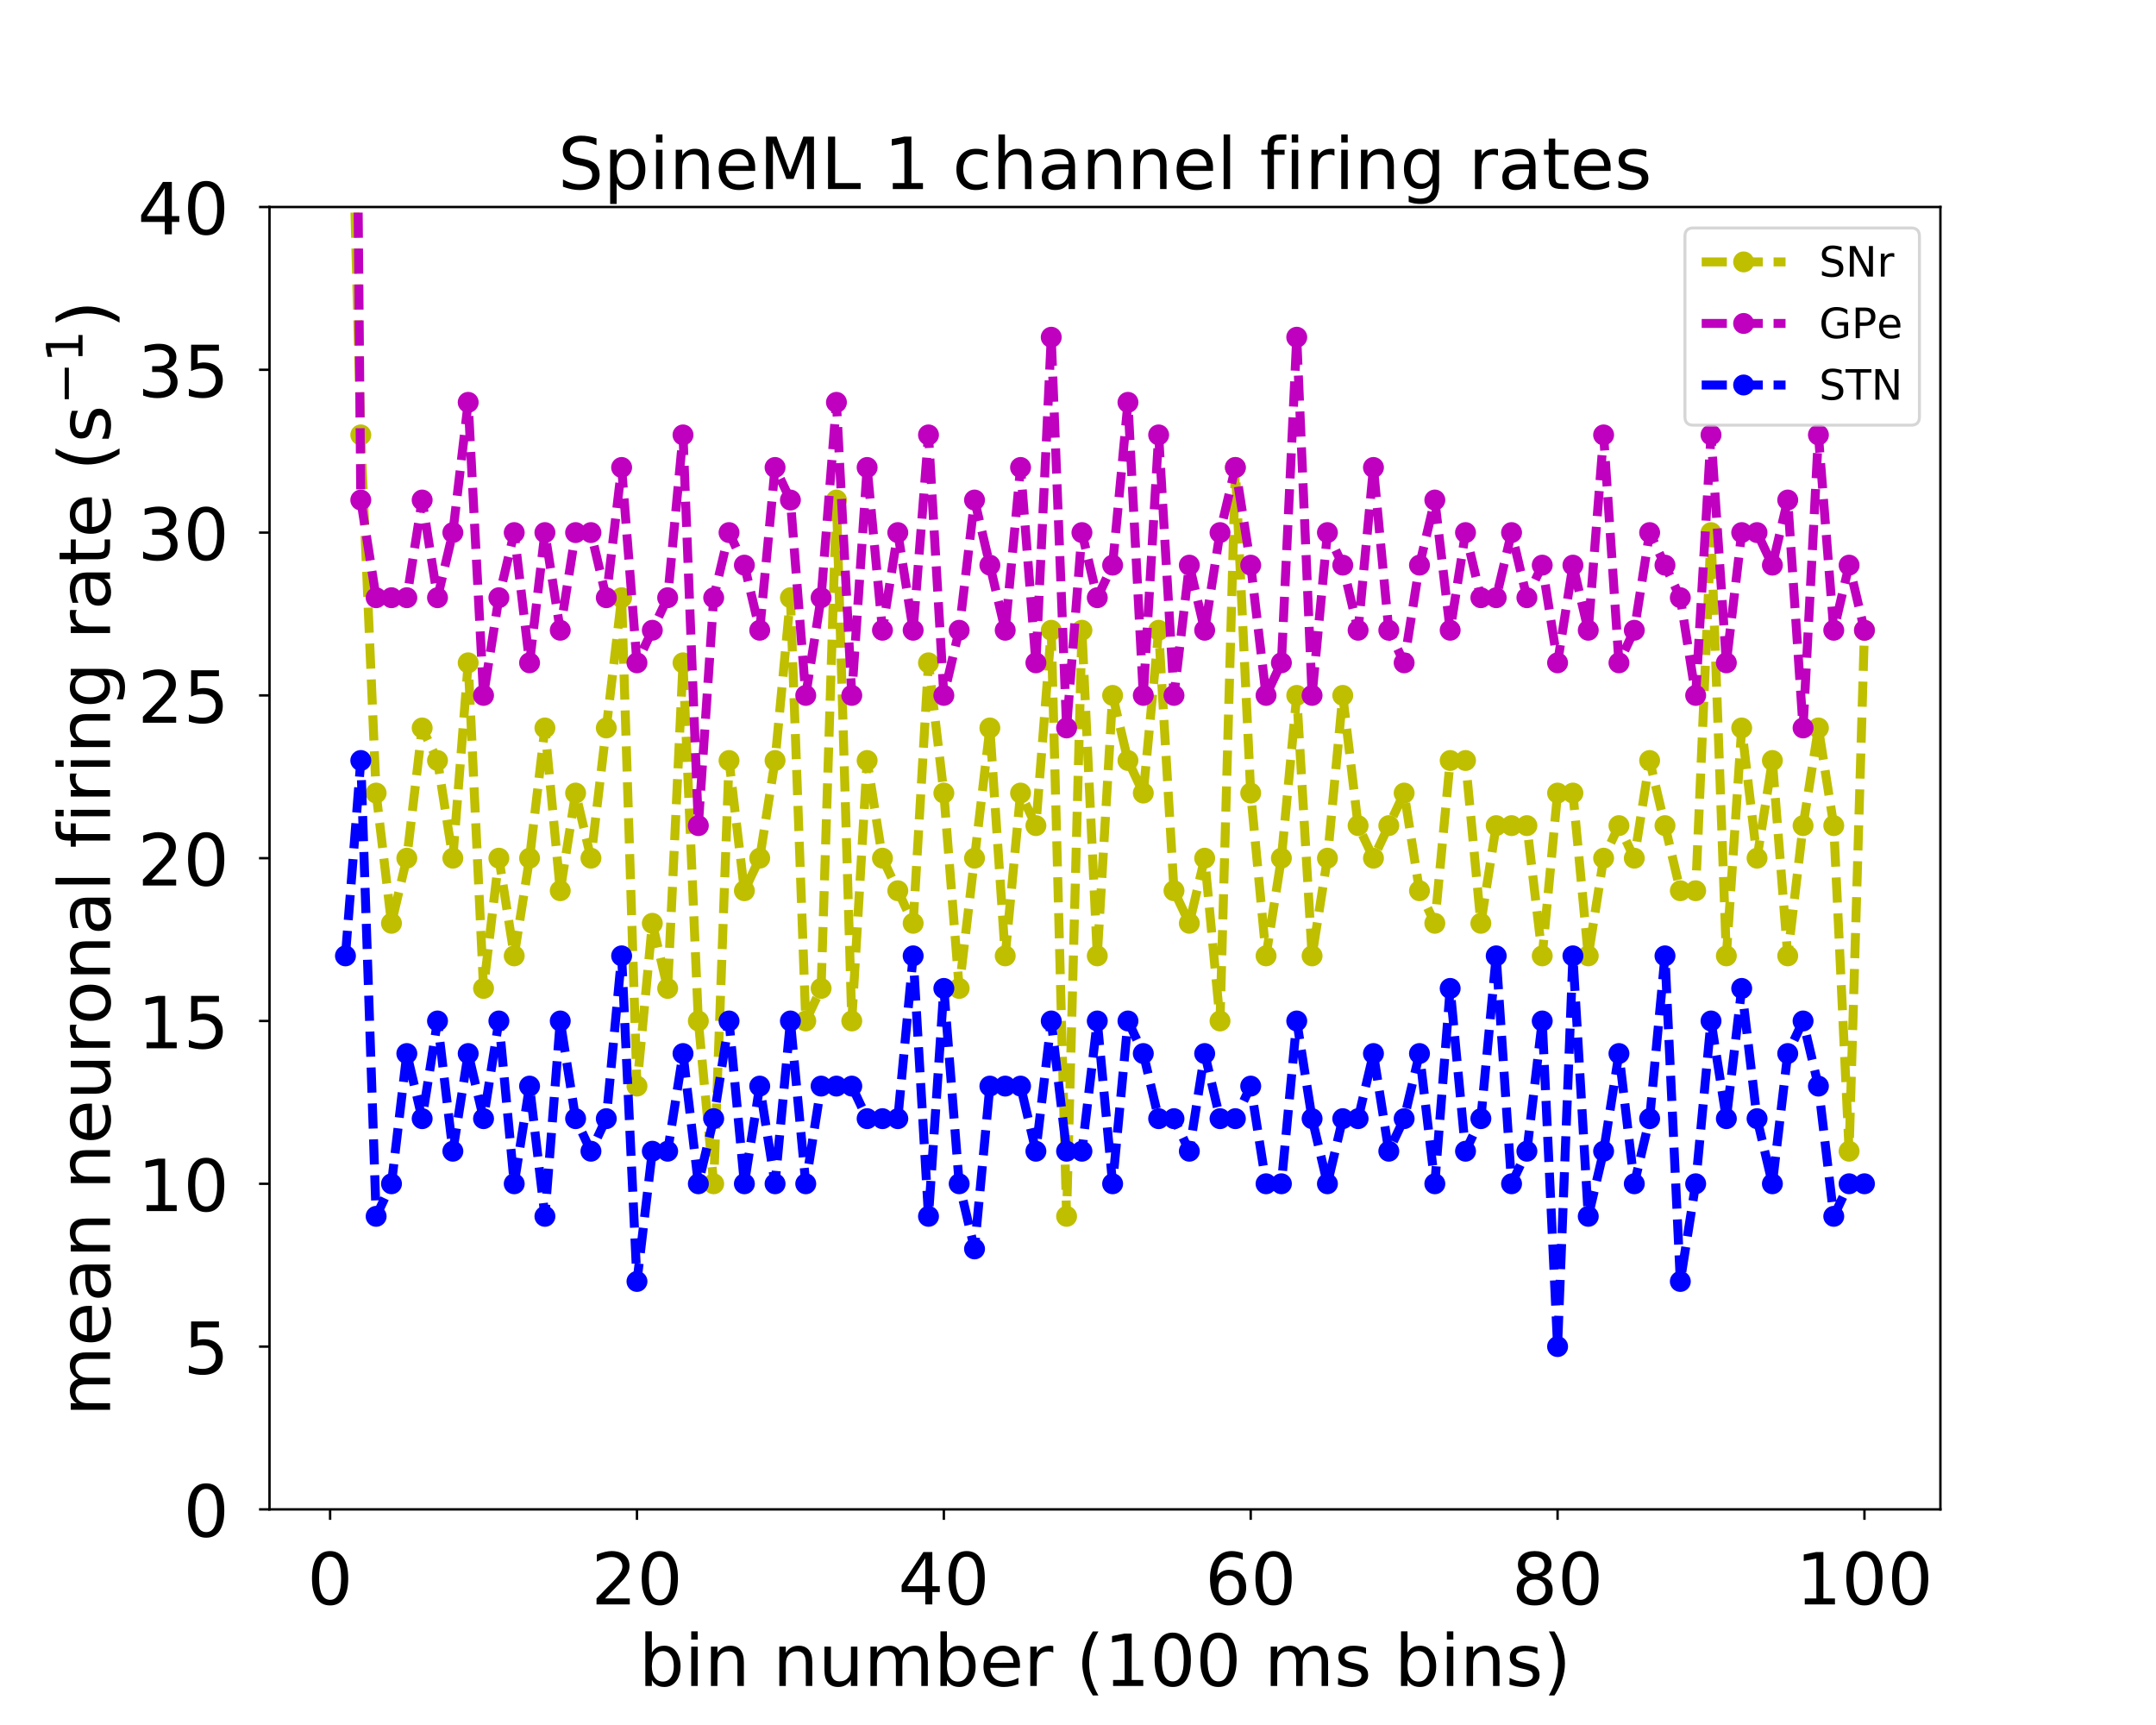 <?xml version="1.0" encoding="utf-8" standalone="no"?>
<!DOCTYPE svg PUBLIC "-//W3C//DTD SVG 1.1//EN"
  "http://www.w3.org/Graphics/SVG/1.1/DTD/svg11.dtd">
<!-- Created with matplotlib (http://matplotlib.org/) -->
<svg height="576pt" version="1.1" viewBox="0 0 720 576" width="720pt" xmlns="http://www.w3.org/2000/svg" xmlns:xlink="http://www.w3.org/1999/xlink">
 <defs>
  <style type="text/css">
*{stroke-linecap:butt;stroke-linejoin:round;}
  </style>
 </defs>
 <g id="figure_1">
  <g id="patch_1">
   <path d="M 0 576 
L 720 576 
L 720 0 
L 0 0 
z
" style="fill:#ffffff;"/>
  </g>
  <g id="axes_1">
   <g id="patch_2">
    <path d="M 90 504 
L 648 504 
L 648 69.12 
L 90 69.12 
z
" style="fill:#ffffff;"/>
   </g>
   <g id="matplotlib.axis_1">
    <g id="xtick_1">
     <g id="line2d_1">
      <defs>
       <path d="M 0 0 
L 0 3.5 
" id="mea680151fe" style="stroke:#000000;stroke-width:0.8;"/>
      </defs>
      <g>
       <use style="stroke:#000000;stroke-width:0.8;" x="110.24" xlink:href="#mea680151fe" y="504"/>
      </g>
     </g>
     <g id="text_1">
      <!-- 0 -->
      <defs>
       <path d="M 31.781 66.406 
Q 24.172 66.406 20.328 58.906 
Q 16.5 51.422 16.5 36.375 
Q 16.5 21.391 20.328 13.891 
Q 24.172 6.391 31.781 6.391 
Q 39.453 6.391 43.281 13.891 
Q 47.125 21.391 47.125 36.375 
Q 47.125 51.422 43.281 58.906 
Q 39.453 66.406 31.781 66.406 
M 31.781 74.219 
Q 44.047 74.219 50.516 64.516 
Q 56.984 54.828 56.984 36.375 
Q 56.984 17.969 50.516 8.266 
Q 44.047 -1.422 31.781 -1.422 
Q 19.531 -1.422 13.062 8.266 
Q 6.594 17.969 6.594 36.375 
Q 6.594 54.828 13.062 64.516 
Q 19.531 74.219 31.781 74.219 
" id="DejaVuSans-30"/>
      </defs>
      <g transform="translate(102.605 535.736)scale(0.24 -0.24)">
       <use xlink:href="#DejaVuSans-30"/>
      </g>
     </g>
    </g>
    <g id="xtick_2">
     <g id="line2d_2">
      <g>
       <use style="stroke:#000000;stroke-width:0.8;" x="212.719" xlink:href="#mea680151fe" y="504"/>
      </g>
     </g>
     <g id="text_2">
      <!-- 20 -->
      <defs>
       <path d="M 19.188 8.297 
L 53.609 8.297 
L 53.609 0 
L 7.328 0 
L 7.328 8.297 
Q 12.938 14.109 22.625 23.891 
Q 32.328 33.688 34.812 36.531 
Q 39.547 41.844 41.422 45.531 
Q 43.312 49.219 43.312 52.781 
Q 43.312 58.594 39.234 62.25 
Q 35.156 65.922 28.609 65.922 
Q 23.969 65.922 18.812 64.312 
Q 13.672 62.703 7.812 59.422 
L 7.812 69.391 
Q 13.766 71.781 18.938 73 
Q 24.125 74.219 28.422 74.219 
Q 39.75 74.219 46.484 68.547 
Q 53.219 62.891 53.219 53.422 
Q 53.219 48.922 51.531 44.891 
Q 49.859 40.875 45.406 35.406 
Q 44.188 33.984 37.641 27.219 
Q 31.109 20.453 19.188 8.297 
" id="DejaVuSans-32"/>
      </defs>
      <g transform="translate(197.449 535.736)scale(0.24 -0.24)">
       <use xlink:href="#DejaVuSans-32"/>
       <use x="63.623" xlink:href="#DejaVuSans-30"/>
      </g>
     </g>
    </g>
    <g id="xtick_3">
     <g id="line2d_3">
      <g>
       <use style="stroke:#000000;stroke-width:0.8;" x="315.198" xlink:href="#mea680151fe" y="504"/>
      </g>
     </g>
     <g id="text_3">
      <!-- 40 -->
      <defs>
       <path d="M 37.797 64.312 
L 12.891 25.391 
L 37.797 25.391 
z
M 35.203 72.906 
L 47.609 72.906 
L 47.609 25.391 
L 58.016 25.391 
L 58.016 17.188 
L 47.609 17.188 
L 47.609 0 
L 37.797 0 
L 37.797 17.188 
L 4.891 17.188 
L 4.891 26.703 
z
" id="DejaVuSans-34"/>
      </defs>
      <g transform="translate(299.928 535.736)scale(0.24 -0.24)">
       <use xlink:href="#DejaVuSans-34"/>
       <use x="63.623" xlink:href="#DejaVuSans-30"/>
      </g>
     </g>
    </g>
    <g id="xtick_4">
     <g id="line2d_4">
      <g>
       <use style="stroke:#000000;stroke-width:0.8;" x="417.678" xlink:href="#mea680151fe" y="504"/>
      </g>
     </g>
     <g id="text_4">
      <!-- 60 -->
      <defs>
       <path d="M 33.016 40.375 
Q 26.375 40.375 22.484 35.828 
Q 18.609 31.297 18.609 23.391 
Q 18.609 15.531 22.484 10.953 
Q 26.375 6.391 33.016 6.391 
Q 39.656 6.391 43.531 10.953 
Q 47.406 15.531 47.406 23.391 
Q 47.406 31.297 43.531 35.828 
Q 39.656 40.375 33.016 40.375 
M 52.594 71.297 
L 52.594 62.312 
Q 48.875 64.062 45.094 64.984 
Q 41.312 65.922 37.594 65.922 
Q 27.828 65.922 22.672 59.328 
Q 17.531 52.734 16.797 39.406 
Q 19.672 43.656 24.016 45.922 
Q 28.375 48.188 33.594 48.188 
Q 44.578 48.188 50.953 41.516 
Q 57.328 34.859 57.328 23.391 
Q 57.328 12.156 50.688 5.359 
Q 44.047 -1.422 33.016 -1.422 
Q 20.359 -1.422 13.672 8.266 
Q 6.984 17.969 6.984 36.375 
Q 6.984 53.656 15.188 63.938 
Q 23.391 74.219 37.203 74.219 
Q 40.922 74.219 44.703 73.484 
Q 48.484 72.75 52.594 71.297 
" id="DejaVuSans-36"/>
      </defs>
      <g transform="translate(402.408 535.736)scale(0.24 -0.24)">
       <use xlink:href="#DejaVuSans-36"/>
       <use x="63.623" xlink:href="#DejaVuSans-30"/>
      </g>
     </g>
    </g>
    <g id="xtick_5">
     <g id="line2d_5">
      <g>
       <use style="stroke:#000000;stroke-width:0.8;" x="520.157" xlink:href="#mea680151fe" y="504"/>
      </g>
     </g>
     <g id="text_5">
      <!-- 80 -->
      <defs>
       <path d="M 31.781 34.625 
Q 24.75 34.625 20.719 30.859 
Q 16.703 27.094 16.703 20.516 
Q 16.703 13.922 20.719 10.156 
Q 24.75 6.391 31.781 6.391 
Q 38.812 6.391 42.859 10.172 
Q 46.922 13.969 46.922 20.516 
Q 46.922 27.094 42.891 30.859 
Q 38.875 34.625 31.781 34.625 
M 21.922 38.812 
Q 15.578 40.375 12.031 44.719 
Q 8.5 49.078 8.5 55.328 
Q 8.5 64.062 14.719 69.141 
Q 20.953 74.219 31.781 74.219 
Q 42.672 74.219 48.875 69.141 
Q 55.078 64.062 55.078 55.328 
Q 55.078 49.078 51.531 44.719 
Q 48 40.375 41.703 38.812 
Q 48.828 37.156 52.797 32.312 
Q 56.781 27.484 56.781 20.516 
Q 56.781 9.906 50.312 4.234 
Q 43.844 -1.422 31.781 -1.422 
Q 19.734 -1.422 13.25 4.234 
Q 6.781 9.906 6.781 20.516 
Q 6.781 27.484 10.781 32.312 
Q 14.797 37.156 21.922 38.812 
M 18.312 54.391 
Q 18.312 48.734 21.844 45.562 
Q 25.391 42.391 31.781 42.391 
Q 38.141 42.391 41.719 45.562 
Q 45.312 48.734 45.312 54.391 
Q 45.312 60.062 41.719 63.234 
Q 38.141 66.406 31.781 66.406 
Q 25.391 66.406 21.844 63.234 
Q 18.312 60.062 18.312 54.391 
" id="DejaVuSans-38"/>
      </defs>
      <g transform="translate(504.887 535.736)scale(0.24 -0.24)">
       <use xlink:href="#DejaVuSans-38"/>
       <use x="63.623" xlink:href="#DejaVuSans-30"/>
      </g>
     </g>
    </g>
    <g id="xtick_6">
     <g id="line2d_6">
      <g>
       <use style="stroke:#000000;stroke-width:0.8;" x="622.636" xlink:href="#mea680151fe" y="504"/>
      </g>
     </g>
     <g id="text_6">
      <!-- 100 -->
      <defs>
       <path d="M 12.406 8.297 
L 28.516 8.297 
L 28.516 63.922 
L 10.984 60.406 
L 10.984 69.391 
L 28.422 72.906 
L 38.281 72.906 
L 38.281 8.297 
L 54.391 8.297 
L 54.391 0 
L 12.406 0 
z
" id="DejaVuSans-31"/>
      </defs>
      <g transform="translate(599.731 535.736)scale(0.24 -0.24)">
       <use xlink:href="#DejaVuSans-31"/>
       <use x="63.623" xlink:href="#DejaVuSans-30"/>
       <use x="127.246" xlink:href="#DejaVuSans-30"/>
      </g>
     </g>
    </g>
    <g id="text_7">
     <!-- bin number (100 ms bins) -->
     <defs>
      <path d="M 48.688 27.297 
Q 48.688 37.203 44.609 42.844 
Q 40.531 48.484 33.406 48.484 
Q 26.266 48.484 22.188 42.844 
Q 18.109 37.203 18.109 27.297 
Q 18.109 17.391 22.188 11.75 
Q 26.266 6.109 33.406 6.109 
Q 40.531 6.109 44.609 11.75 
Q 48.688 17.391 48.688 27.297 
M 18.109 46.391 
Q 20.953 51.266 25.266 53.625 
Q 29.594 56 35.594 56 
Q 45.562 56 51.781 48.094 
Q 58.016 40.188 58.016 27.297 
Q 58.016 14.406 51.781 6.484 
Q 45.562 -1.422 35.594 -1.422 
Q 29.594 -1.422 25.266 0.953 
Q 20.953 3.328 18.109 8.203 
L 18.109 0 
L 9.078 0 
L 9.078 75.984 
L 18.109 75.984 
z
" id="DejaVuSans-62"/>
      <path d="M 9.422 54.688 
L 18.406 54.688 
L 18.406 0 
L 9.422 0 
z
M 9.422 75.984 
L 18.406 75.984 
L 18.406 64.594 
L 9.422 64.594 
z
" id="DejaVuSans-69"/>
      <path d="M 54.891 33.016 
L 54.891 0 
L 45.906 0 
L 45.906 32.719 
Q 45.906 40.484 42.875 44.328 
Q 39.844 48.188 33.797 48.188 
Q 26.516 48.188 22.312 43.547 
Q 18.109 38.922 18.109 30.906 
L 18.109 0 
L 9.078 0 
L 9.078 54.688 
L 18.109 54.688 
L 18.109 46.188 
Q 21.344 51.125 25.703 53.562 
Q 30.078 56 35.797 56 
Q 45.219 56 50.047 50.172 
Q 54.891 44.344 54.891 33.016 
" id="DejaVuSans-6e"/>
      <path id="DejaVuSans-20"/>
      <path d="M 8.5 21.578 
L 8.5 54.688 
L 17.484 54.688 
L 17.484 21.922 
Q 17.484 14.156 20.5 10.266 
Q 23.531 6.391 29.594 6.391 
Q 36.859 6.391 41.078 11.031 
Q 45.312 15.672 45.312 23.688 
L 45.312 54.688 
L 54.297 54.688 
L 54.297 0 
L 45.312 0 
L 45.312 8.406 
Q 42.047 3.422 37.719 1 
Q 33.406 -1.422 27.688 -1.422 
Q 18.266 -1.422 13.375 4.438 
Q 8.5 10.297 8.5 21.578 
M 31.109 56 
z
" id="DejaVuSans-75"/>
      <path d="M 52 44.188 
Q 55.375 50.25 60.062 53.125 
Q 64.75 56 71.094 56 
Q 79.641 56 84.281 50.016 
Q 88.922 44.047 88.922 33.016 
L 88.922 0 
L 79.891 0 
L 79.891 32.719 
Q 79.891 40.578 77.094 44.375 
Q 74.312 48.188 68.609 48.188 
Q 61.625 48.188 57.562 43.547 
Q 53.516 38.922 53.516 30.906 
L 53.516 0 
L 44.484 0 
L 44.484 32.719 
Q 44.484 40.625 41.703 44.406 
Q 38.922 48.188 33.109 48.188 
Q 26.219 48.188 22.156 43.531 
Q 18.109 38.875 18.109 30.906 
L 18.109 0 
L 9.078 0 
L 9.078 54.688 
L 18.109 54.688 
L 18.109 46.188 
Q 21.188 51.219 25.484 53.609 
Q 29.781 56 35.688 56 
Q 41.656 56 45.828 52.969 
Q 50 49.953 52 44.188 
" id="DejaVuSans-6d"/>
      <path d="M 56.203 29.594 
L 56.203 25.203 
L 14.891 25.203 
Q 15.484 15.922 20.484 11.062 
Q 25.484 6.203 34.422 6.203 
Q 39.594 6.203 44.453 7.469 
Q 49.312 8.734 54.109 11.281 
L 54.109 2.781 
Q 49.266 0.734 44.188 -0.344 
Q 39.109 -1.422 33.891 -1.422 
Q 20.797 -1.422 13.156 6.188 
Q 5.516 13.812 5.516 26.812 
Q 5.516 40.234 12.766 48.109 
Q 20.016 56 32.328 56 
Q 43.359 56 49.781 48.891 
Q 56.203 41.797 56.203 29.594 
M 47.219 32.234 
Q 47.125 39.594 43.094 43.984 
Q 39.062 48.391 32.422 48.391 
Q 24.906 48.391 20.391 44.141 
Q 15.875 39.891 15.188 32.172 
z
" id="DejaVuSans-65"/>
      <path d="M 41.109 46.297 
Q 39.594 47.172 37.812 47.578 
Q 36.031 48 33.891 48 
Q 26.266 48 22.188 43.047 
Q 18.109 38.094 18.109 28.812 
L 18.109 0 
L 9.078 0 
L 9.078 54.688 
L 18.109 54.688 
L 18.109 46.188 
Q 20.953 51.172 25.484 53.578 
Q 30.031 56 36.531 56 
Q 37.453 56 38.578 55.875 
Q 39.703 55.766 41.062 55.516 
z
" id="DejaVuSans-72"/>
      <path d="M 31 75.875 
Q 24.469 64.656 21.281 53.656 
Q 18.109 42.672 18.109 31.391 
Q 18.109 20.125 21.312 9.062 
Q 24.516 -2 31 -13.188 
L 23.188 -13.188 
Q 15.875 -1.703 12.234 9.375 
Q 8.594 20.453 8.594 31.391 
Q 8.594 42.281 12.203 53.312 
Q 15.828 64.359 23.188 75.875 
z
" id="DejaVuSans-28"/>
      <path d="M 44.281 53.078 
L 44.281 44.578 
Q 40.484 46.531 36.375 47.5 
Q 32.281 48.484 27.875 48.484 
Q 21.188 48.484 17.844 46.438 
Q 14.5 44.391 14.5 40.281 
Q 14.5 37.156 16.891 35.375 
Q 19.281 33.594 26.516 31.984 
L 29.594 31.297 
Q 39.156 29.25 43.188 25.516 
Q 47.219 21.781 47.219 15.094 
Q 47.219 7.469 41.188 3.016 
Q 35.156 -1.422 24.609 -1.422 
Q 20.219 -1.422 15.453 -0.562 
Q 10.688 0.297 5.422 2 
L 5.422 11.281 
Q 10.406 8.688 15.234 7.391 
Q 20.062 6.109 24.812 6.109 
Q 31.156 6.109 34.562 8.281 
Q 37.984 10.453 37.984 14.406 
Q 37.984 18.062 35.516 20.016 
Q 33.062 21.969 24.703 23.781 
L 21.578 24.516 
Q 13.234 26.266 9.516 29.906 
Q 5.812 33.547 5.812 39.891 
Q 5.812 47.609 11.281 51.797 
Q 16.75 56 26.812 56 
Q 31.781 56 36.172 55.266 
Q 40.578 54.547 44.281 53.078 
" id="DejaVuSans-73"/>
      <path d="M 8.016 75.875 
L 15.828 75.875 
Q 23.141 64.359 26.781 53.312 
Q 30.422 42.281 30.422 31.391 
Q 30.422 20.453 26.781 9.375 
Q 23.141 -1.703 15.828 -13.188 
L 8.016 -13.188 
Q 14.5 -2 17.703 9.062 
Q 20.906 20.125 20.906 31.391 
Q 20.906 42.672 17.703 53.656 
Q 14.5 64.656 8.016 75.875 
" id="DejaVuSans-29"/>
     </defs>
     <g transform="translate(213.338 562.964)scale(0.24 -0.24)">
      <use xlink:href="#DejaVuSans-62"/>
      <use x="63.477" xlink:href="#DejaVuSans-69"/>
      <use x="91.26" xlink:href="#DejaVuSans-6e"/>
      <use x="154.639" xlink:href="#DejaVuSans-20"/>
      <use x="186.426" xlink:href="#DejaVuSans-6e"/>
      <use x="249.805" xlink:href="#DejaVuSans-75"/>
      <use x="313.184" xlink:href="#DejaVuSans-6d"/>
      <use x="410.596" xlink:href="#DejaVuSans-62"/>
      <use x="474.072" xlink:href="#DejaVuSans-65"/>
      <use x="535.596" xlink:href="#DejaVuSans-72"/>
      <use x="576.709" xlink:href="#DejaVuSans-20"/>
      <use x="608.496" xlink:href="#DejaVuSans-28"/>
      <use x="647.51" xlink:href="#DejaVuSans-31"/>
      <use x="711.133" xlink:href="#DejaVuSans-30"/>
      <use x="774.756" xlink:href="#DejaVuSans-30"/>
      <use x="838.379" xlink:href="#DejaVuSans-20"/>
      <use x="870.166" xlink:href="#DejaVuSans-6d"/>
      <use x="967.578" xlink:href="#DejaVuSans-73"/>
      <use x="1019.678" xlink:href="#DejaVuSans-20"/>
      <use x="1051.465" xlink:href="#DejaVuSans-62"/>
      <use x="1114.941" xlink:href="#DejaVuSans-69"/>
      <use x="1142.725" xlink:href="#DejaVuSans-6e"/>
      <use x="1206.104" xlink:href="#DejaVuSans-73"/>
      <use x="1258.203" xlink:href="#DejaVuSans-29"/>
     </g>
    </g>
   </g>
   <g id="matplotlib.axis_2">
    <g id="ytick_1">
     <g id="line2d_7">
      <defs>
       <path d="M 0 0 
L -3.5 0 
" id="m6b63976da9" style="stroke:#000000;stroke-width:0.8;"/>
      </defs>
      <g>
       <use style="stroke:#000000;stroke-width:0.8;" x="90" xlink:href="#m6b63976da9" y="504"/>
      </g>
     </g>
     <g id="text_8">
      <!-- 0 -->
      <g transform="translate(61.23 513.118)scale(0.24 -0.24)">
       <use xlink:href="#DejaVuSans-30"/>
      </g>
     </g>
    </g>
    <g id="ytick_2">
     <g id="line2d_8">
      <g>
       <use style="stroke:#000000;stroke-width:0.8;" x="90" xlink:href="#m6b63976da9" y="449.64"/>
      </g>
     </g>
     <g id="text_9">
      <!-- 5 -->
      <defs>
       <path d="M 10.797 72.906 
L 49.516 72.906 
L 49.516 64.594 
L 19.828 64.594 
L 19.828 46.734 
Q 21.969 47.469 24.109 47.828 
Q 26.266 48.188 28.422 48.188 
Q 40.625 48.188 47.75 41.5 
Q 54.891 34.812 54.891 23.391 
Q 54.891 11.625 47.562 5.094 
Q 40.234 -1.422 26.906 -1.422 
Q 22.312 -1.422 17.547 -0.641 
Q 12.797 0.141 7.719 1.703 
L 7.719 11.625 
Q 12.109 9.234 16.797 8.062 
Q 21.484 6.891 26.703 6.891 
Q 35.156 6.891 40.078 11.328 
Q 45.016 15.766 45.016 23.391 
Q 45.016 31 40.078 35.438 
Q 35.156 39.891 26.703 39.891 
Q 22.75 39.891 18.812 39.016 
Q 14.891 38.141 10.797 36.281 
z
" id="DejaVuSans-35"/>
      </defs>
      <g transform="translate(61.23 458.758)scale(0.24 -0.24)">
       <use xlink:href="#DejaVuSans-35"/>
      </g>
     </g>
    </g>
    <g id="ytick_3">
     <g id="line2d_9">
      <g>
       <use style="stroke:#000000;stroke-width:0.8;" x="90" xlink:href="#m6b63976da9" y="395.28"/>
      </g>
     </g>
     <g id="text_10">
      <!-- 10 -->
      <g transform="translate(45.96 404.398)scale(0.24 -0.24)">
       <use xlink:href="#DejaVuSans-31"/>
       <use x="63.623" xlink:href="#DejaVuSans-30"/>
      </g>
     </g>
    </g>
    <g id="ytick_4">
     <g id="line2d_10">
      <g>
       <use style="stroke:#000000;stroke-width:0.8;" x="90" xlink:href="#m6b63976da9" y="340.92"/>
      </g>
     </g>
     <g id="text_11">
      <!-- 15 -->
      <g transform="translate(45.96 350.038)scale(0.24 -0.24)">
       <use xlink:href="#DejaVuSans-31"/>
       <use x="63.623" xlink:href="#DejaVuSans-35"/>
      </g>
     </g>
    </g>
    <g id="ytick_5">
     <g id="line2d_11">
      <g>
       <use style="stroke:#000000;stroke-width:0.8;" x="90" xlink:href="#m6b63976da9" y="286.56"/>
      </g>
     </g>
     <g id="text_12">
      <!-- 20 -->
      <g transform="translate(45.96 295.678)scale(0.24 -0.24)">
       <use xlink:href="#DejaVuSans-32"/>
       <use x="63.623" xlink:href="#DejaVuSans-30"/>
      </g>
     </g>
    </g>
    <g id="ytick_6">
     <g id="line2d_12">
      <g>
       <use style="stroke:#000000;stroke-width:0.8;" x="90" xlink:href="#m6b63976da9" y="232.2"/>
      </g>
     </g>
     <g id="text_13">
      <!-- 25 -->
      <g transform="translate(45.96 241.318)scale(0.24 -0.24)">
       <use xlink:href="#DejaVuSans-32"/>
       <use x="63.623" xlink:href="#DejaVuSans-35"/>
      </g>
     </g>
    </g>
    <g id="ytick_7">
     <g id="line2d_13">
      <g>
       <use style="stroke:#000000;stroke-width:0.8;" x="90" xlink:href="#m6b63976da9" y="177.84"/>
      </g>
     </g>
     <g id="text_14">
      <!-- 30 -->
      <defs>
       <path d="M 40.578 39.312 
Q 47.656 37.797 51.625 33 
Q 55.609 28.219 55.609 21.188 
Q 55.609 10.406 48.188 4.484 
Q 40.766 -1.422 27.094 -1.422 
Q 22.516 -1.422 17.656 -0.516 
Q 12.797 0.391 7.625 2.203 
L 7.625 11.719 
Q 11.719 9.328 16.594 8.109 
Q 21.484 6.891 26.812 6.891 
Q 36.078 6.891 40.938 10.547 
Q 45.797 14.203 45.797 21.188 
Q 45.797 27.641 41.281 31.266 
Q 36.766 34.906 28.719 34.906 
L 20.219 34.906 
L 20.219 43.016 
L 29.109 43.016 
Q 36.375 43.016 40.234 45.922 
Q 44.094 48.828 44.094 54.297 
Q 44.094 59.906 40.109 62.906 
Q 36.141 65.922 28.719 65.922 
Q 24.656 65.922 20.016 65.031 
Q 15.375 64.156 9.812 62.312 
L 9.812 71.094 
Q 15.438 72.656 20.344 73.438 
Q 25.25 74.219 29.594 74.219 
Q 40.828 74.219 47.359 69.109 
Q 53.906 64.016 53.906 55.328 
Q 53.906 49.266 50.438 45.094 
Q 46.969 40.922 40.578 39.312 
" id="DejaVuSans-33"/>
      </defs>
      <g transform="translate(45.96 186.958)scale(0.24 -0.24)">
       <use xlink:href="#DejaVuSans-33"/>
       <use x="63.623" xlink:href="#DejaVuSans-30"/>
      </g>
     </g>
    </g>
    <g id="ytick_8">
     <g id="line2d_14">
      <g>
       <use style="stroke:#000000;stroke-width:0.8;" x="90" xlink:href="#m6b63976da9" y="123.48"/>
      </g>
     </g>
     <g id="text_15">
      <!-- 35 -->
      <g transform="translate(45.96 132.598)scale(0.24 -0.24)">
       <use xlink:href="#DejaVuSans-33"/>
       <use x="63.623" xlink:href="#DejaVuSans-35"/>
      </g>
     </g>
    </g>
    <g id="ytick_9">
     <g id="line2d_15">
      <g>
       <use style="stroke:#000000;stroke-width:0.8;" x="90" xlink:href="#m6b63976da9" y="69.12"/>
      </g>
     </g>
     <g id="text_16">
      <!-- 40 -->
      <g transform="translate(45.96 78.238)scale(0.24 -0.24)">
       <use xlink:href="#DejaVuSans-34"/>
       <use x="63.623" xlink:href="#DejaVuSans-30"/>
      </g>
     </g>
    </g>
    <g id="text_17">
     <!-- mean neuronal firing rate (s$^{-1}$) -->
     <defs>
      <path d="M 34.281 27.484 
Q 23.391 27.484 19.188 25 
Q 14.984 22.516 14.984 16.5 
Q 14.984 11.719 18.141 8.906 
Q 21.297 6.109 26.703 6.109 
Q 34.188 6.109 38.703 11.406 
Q 43.219 16.703 43.219 25.484 
L 43.219 27.484 
z
M 52.203 31.203 
L 52.203 0 
L 43.219 0 
L 43.219 8.297 
Q 40.141 3.328 35.547 0.953 
Q 30.953 -1.422 24.312 -1.422 
Q 15.922 -1.422 10.953 3.297 
Q 6 8.016 6 15.922 
Q 6 25.141 12.172 29.828 
Q 18.359 34.516 30.609 34.516 
L 43.219 34.516 
L 43.219 35.406 
Q 43.219 41.609 39.141 45 
Q 35.062 48.391 27.688 48.391 
Q 23 48.391 18.547 47.266 
Q 14.109 46.141 10.016 43.891 
L 10.016 52.203 
Q 14.938 54.109 19.578 55.047 
Q 24.219 56 28.609 56 
Q 40.484 56 46.344 49.844 
Q 52.203 43.703 52.203 31.203 
" id="DejaVuSans-61"/>
      <path d="M 30.609 48.391 
Q 23.391 48.391 19.188 42.75 
Q 14.984 37.109 14.984 27.297 
Q 14.984 17.484 19.156 11.844 
Q 23.344 6.203 30.609 6.203 
Q 37.797 6.203 41.984 11.859 
Q 46.188 17.531 46.188 27.297 
Q 46.188 37.016 41.984 42.703 
Q 37.797 48.391 30.609 48.391 
M 30.609 56 
Q 42.328 56 49.016 48.375 
Q 55.719 40.766 55.719 27.297 
Q 55.719 13.875 49.016 6.219 
Q 42.328 -1.422 30.609 -1.422 
Q 18.844 -1.422 12.172 6.219 
Q 5.516 13.875 5.516 27.297 
Q 5.516 40.766 12.172 48.375 
Q 18.844 56 30.609 56 
" id="DejaVuSans-6f"/>
      <path d="M 9.422 75.984 
L 18.406 75.984 
L 18.406 0 
L 9.422 0 
z
" id="DejaVuSans-6c"/>
      <path d="M 37.109 75.984 
L 37.109 68.5 
L 28.516 68.5 
Q 23.688 68.5 21.797 66.547 
Q 19.922 64.594 19.922 59.516 
L 19.922 54.688 
L 34.719 54.688 
L 34.719 47.703 
L 19.922 47.703 
L 19.922 0 
L 10.891 0 
L 10.891 47.703 
L 2.297 47.703 
L 2.297 54.688 
L 10.891 54.688 
L 10.891 58.5 
Q 10.891 67.625 15.141 71.797 
Q 19.391 75.984 28.609 75.984 
z
" id="DejaVuSans-66"/>
      <path d="M 45.406 27.984 
Q 45.406 37.75 41.375 43.109 
Q 37.359 48.484 30.078 48.484 
Q 22.859 48.484 18.828 43.109 
Q 14.797 37.75 14.797 27.984 
Q 14.797 18.266 18.828 12.891 
Q 22.859 7.516 30.078 7.516 
Q 37.359 7.516 41.375 12.891 
Q 45.406 18.266 45.406 27.984 
M 54.391 6.781 
Q 54.391 -7.172 48.188 -13.984 
Q 42 -20.797 29.203 -20.797 
Q 24.469 -20.797 20.266 -20.094 
Q 16.062 -19.391 12.109 -17.922 
L 12.109 -9.188 
Q 16.062 -11.328 19.922 -12.344 
Q 23.781 -13.375 27.781 -13.375 
Q 36.625 -13.375 41.016 -8.766 
Q 45.406 -4.156 45.406 5.172 
L 45.406 9.625 
Q 42.625 4.781 38.281 2.391 
Q 33.938 0 27.875 0 
Q 17.828 0 11.672 7.656 
Q 5.516 15.328 5.516 27.984 
Q 5.516 40.672 11.672 48.328 
Q 17.828 56 27.875 56 
Q 33.938 56 38.281 53.609 
Q 42.625 51.219 45.406 46.391 
L 45.406 54.688 
L 54.391 54.688 
z
" id="DejaVuSans-67"/>
      <path d="M 18.312 70.219 
L 18.312 54.688 
L 36.812 54.688 
L 36.812 47.703 
L 18.312 47.703 
L 18.312 18.016 
Q 18.312 11.328 20.141 9.422 
Q 21.969 7.516 27.594 7.516 
L 36.812 7.516 
L 36.812 0 
L 27.594 0 
Q 17.188 0 13.234 3.875 
Q 9.281 7.766 9.281 18.016 
L 9.281 47.703 
L 2.688 47.703 
L 2.688 54.688 
L 9.281 54.688 
L 9.281 70.219 
z
" id="DejaVuSans-74"/>
      <path d="M 10.594 35.5 
L 73.188 35.5 
L 73.188 27.203 
L 10.594 27.203 
z
" id="DejaVuSans-2212"/>
     </defs>
     <g transform="translate(36.92 472.92)rotate(-90)scale(0.24 -0.24)">
      <use transform="translate(0 0.684)" xlink:href="#DejaVuSans-6d"/>
      <use transform="translate(97.412 0.684)" xlink:href="#DejaVuSans-65"/>
      <use transform="translate(158.936 0.684)" xlink:href="#DejaVuSans-61"/>
      <use transform="translate(220.215 0.684)" xlink:href="#DejaVuSans-6e"/>
      <use transform="translate(283.594 0.684)" xlink:href="#DejaVuSans-20"/>
      <use transform="translate(315.381 0.684)" xlink:href="#DejaVuSans-6e"/>
      <use transform="translate(378.76 0.684)" xlink:href="#DejaVuSans-65"/>
      <use transform="translate(440.283 0.684)" xlink:href="#DejaVuSans-75"/>
      <use transform="translate(503.662 0.684)" xlink:href="#DejaVuSans-72"/>
      <use transform="translate(544.775 0.684)" xlink:href="#DejaVuSans-6f"/>
      <use transform="translate(605.957 0.684)" xlink:href="#DejaVuSans-6e"/>
      <use transform="translate(669.336 0.684)" xlink:href="#DejaVuSans-61"/>
      <use transform="translate(730.615 0.684)" xlink:href="#DejaVuSans-6c"/>
      <use transform="translate(758.398 0.684)" xlink:href="#DejaVuSans-20"/>
      <use transform="translate(790.186 0.684)" xlink:href="#DejaVuSans-66"/>
      <use transform="translate(825.391 0.684)" xlink:href="#DejaVuSans-69"/>
      <use transform="translate(853.174 0.684)" xlink:href="#DejaVuSans-72"/>
      <use transform="translate(894.287 0.684)" xlink:href="#DejaVuSans-69"/>
      <use transform="translate(922.07 0.684)" xlink:href="#DejaVuSans-6e"/>
      <use transform="translate(985.449 0.684)" xlink:href="#DejaVuSans-67"/>
      <use transform="translate(1048.926 0.684)" xlink:href="#DejaVuSans-20"/>
      <use transform="translate(1080.713 0.684)" xlink:href="#DejaVuSans-72"/>
      <use transform="translate(1121.826 0.684)" xlink:href="#DejaVuSans-61"/>
      <use transform="translate(1183.105 0.684)" xlink:href="#DejaVuSans-74"/>
      <use transform="translate(1222.314 0.684)" xlink:href="#DejaVuSans-65"/>
      <use transform="translate(1283.838 0.684)" xlink:href="#DejaVuSans-20"/>
      <use transform="translate(1315.625 0.684)" xlink:href="#DejaVuSans-28"/>
      <use transform="translate(1354.639 0.684)" xlink:href="#DejaVuSans-73"/>
      <use transform="translate(1407.695 38.966)scale(0.7)" xlink:href="#DejaVuSans-2212"/>
      <use transform="translate(1466.348 38.966)scale(0.7)" xlink:href="#DejaVuSans-31"/>
      <use transform="translate(1513.618 0.684)" xlink:href="#DejaVuSans-29"/>
     </g>
    </g>
   </g>
   <g id="line2d_16">
    <path clip-path="url(#pf0a4e8d133)" d="M 116.659 -1 
L 120.488 145.224 
L 125.612 264.816 
L 130.736 308.304 
L 135.86 286.56 
L 140.983 243.072 
L 146.107 253.944 
L 151.231 286.56 
L 156.355 221.328 
L 161.479 330.048 
L 166.603 286.56 
L 171.727 319.176 
L 176.851 286.56 
L 181.975 243.072 
L 187.099 297.432 
L 192.223 264.816 
L 197.347 286.56 
L 202.471 243.072 
L 207.595 199.584 
L 212.719 362.664 
L 217.843 308.304 
L 222.967 330.048 
L 228.091 221.328 
L 233.215 340.92 
L 238.339 395.28 
L 243.463 253.944 
L 248.587 297.432 
L 253.711 286.56 
L 258.835 253.944 
L 263.959 199.584 
L 269.083 340.92 
L 274.207 330.048 
L 279.331 166.968 
L 284.455 340.92 
L 289.579 253.944 
L 294.702 286.56 
L 299.826 297.432 
L 304.95 308.304 
L 310.074 221.328 
L 315.198 264.816 
L 320.322 330.048 
L 325.446 286.56 
L 330.57 243.072 
L 335.694 319.176 
L 340.818 264.816 
L 345.942 275.688 
L 351.066 210.456 
L 356.19 406.152 
L 361.314 210.456 
L 366.438 319.176 
L 371.562 232.2 
L 376.686 253.944 
L 381.81 264.816 
L 386.934 210.456 
L 392.058 297.432 
L 397.182 308.304 
L 402.306 286.56 
L 407.43 340.92 
L 412.554 156.096 
L 417.678 264.816 
L 422.802 319.176 
L 427.926 286.56 
L 433.05 232.2 
L 438.174 319.176 
L 443.298 286.56 
L 448.421 232.2 
L 453.545 275.688 
L 458.669 286.56 
L 463.793 275.688 
L 468.917 264.816 
L 474.041 297.432 
L 479.165 308.304 
L 484.289 253.944 
L 489.413 253.944 
L 494.537 308.304 
L 499.661 275.688 
L 504.785 275.688 
L 509.909 275.688 
L 515.033 319.176 
L 520.157 264.816 
L 525.281 264.816 
L 530.405 319.176 
L 535.529 286.56 
L 540.653 275.688 
L 545.777 286.56 
L 550.901 253.944 
L 556.025 275.688 
L 561.149 297.432 
L 566.273 297.432 
L 571.397 177.84 
L 576.521 319.176 
L 581.645 243.072 
L 586.769 286.56 
L 591.893 253.944 
L 597.017 319.176 
L 602.14 275.688 
L 607.264 243.072 
L 612.388 275.688 
L 617.512 384.408 
L 622.636 210.456 
" style="fill:none;stroke:#bfbf00;stroke-dasharray:8.4,3.6;stroke-dashoffset:0;stroke-width:3;"/>
    <defs>
     <path d="M 0 3 
C 0.796 3 1.559 2.684 2.121 2.121 
C 2.684 1.559 3 0.796 3 0 
C 3 -0.796 2.684 -1.559 2.121 -2.121 
C 1.559 -2.684 0.796 -3 0 -3 
C -0.796 -3 -1.559 -2.684 -2.121 -2.121 
C -2.684 -1.559 -3 -0.796 -3 0 
C -3 0.796 -2.684 1.559 -2.121 2.121 
C -1.559 2.684 -0.796 3 0 3 
z
" id="mb3c8f6da5a" style="stroke:#bfbf00;"/>
    </defs>
    <g clip-path="url(#pf0a4e8d133)">
     <use style="fill:#bfbf00;stroke:#bfbf00;" x="116.659" xlink:href="#mb3c8f6da5a" y="-1"/>
     <use style="fill:#bfbf00;stroke:#bfbf00;" x="120.488" xlink:href="#mb3c8f6da5a" y="145.224"/>
     <use style="fill:#bfbf00;stroke:#bfbf00;" x="125.612" xlink:href="#mb3c8f6da5a" y="264.816"/>
     <use style="fill:#bfbf00;stroke:#bfbf00;" x="130.736" xlink:href="#mb3c8f6da5a" y="308.304"/>
     <use style="fill:#bfbf00;stroke:#bfbf00;" x="135.86" xlink:href="#mb3c8f6da5a" y="286.56"/>
     <use style="fill:#bfbf00;stroke:#bfbf00;" x="140.983" xlink:href="#mb3c8f6da5a" y="243.072"/>
     <use style="fill:#bfbf00;stroke:#bfbf00;" x="146.107" xlink:href="#mb3c8f6da5a" y="253.944"/>
     <use style="fill:#bfbf00;stroke:#bfbf00;" x="151.231" xlink:href="#mb3c8f6da5a" y="286.56"/>
     <use style="fill:#bfbf00;stroke:#bfbf00;" x="156.355" xlink:href="#mb3c8f6da5a" y="221.328"/>
     <use style="fill:#bfbf00;stroke:#bfbf00;" x="161.479" xlink:href="#mb3c8f6da5a" y="330.048"/>
     <use style="fill:#bfbf00;stroke:#bfbf00;" x="166.603" xlink:href="#mb3c8f6da5a" y="286.56"/>
     <use style="fill:#bfbf00;stroke:#bfbf00;" x="171.727" xlink:href="#mb3c8f6da5a" y="319.176"/>
     <use style="fill:#bfbf00;stroke:#bfbf00;" x="176.851" xlink:href="#mb3c8f6da5a" y="286.56"/>
     <use style="fill:#bfbf00;stroke:#bfbf00;" x="181.975" xlink:href="#mb3c8f6da5a" y="243.072"/>
     <use style="fill:#bfbf00;stroke:#bfbf00;" x="187.099" xlink:href="#mb3c8f6da5a" y="297.432"/>
     <use style="fill:#bfbf00;stroke:#bfbf00;" x="192.223" xlink:href="#mb3c8f6da5a" y="264.816"/>
     <use style="fill:#bfbf00;stroke:#bfbf00;" x="197.347" xlink:href="#mb3c8f6da5a" y="286.56"/>
     <use style="fill:#bfbf00;stroke:#bfbf00;" x="202.471" xlink:href="#mb3c8f6da5a" y="243.072"/>
     <use style="fill:#bfbf00;stroke:#bfbf00;" x="207.595" xlink:href="#mb3c8f6da5a" y="199.584"/>
     <use style="fill:#bfbf00;stroke:#bfbf00;" x="212.719" xlink:href="#mb3c8f6da5a" y="362.664"/>
     <use style="fill:#bfbf00;stroke:#bfbf00;" x="217.843" xlink:href="#mb3c8f6da5a" y="308.304"/>
     <use style="fill:#bfbf00;stroke:#bfbf00;" x="222.967" xlink:href="#mb3c8f6da5a" y="330.048"/>
     <use style="fill:#bfbf00;stroke:#bfbf00;" x="228.091" xlink:href="#mb3c8f6da5a" y="221.328"/>
     <use style="fill:#bfbf00;stroke:#bfbf00;" x="233.215" xlink:href="#mb3c8f6da5a" y="340.92"/>
     <use style="fill:#bfbf00;stroke:#bfbf00;" x="238.339" xlink:href="#mb3c8f6da5a" y="395.28"/>
     <use style="fill:#bfbf00;stroke:#bfbf00;" x="243.463" xlink:href="#mb3c8f6da5a" y="253.944"/>
     <use style="fill:#bfbf00;stroke:#bfbf00;" x="248.587" xlink:href="#mb3c8f6da5a" y="297.432"/>
     <use style="fill:#bfbf00;stroke:#bfbf00;" x="253.711" xlink:href="#mb3c8f6da5a" y="286.56"/>
     <use style="fill:#bfbf00;stroke:#bfbf00;" x="258.835" xlink:href="#mb3c8f6da5a" y="253.944"/>
     <use style="fill:#bfbf00;stroke:#bfbf00;" x="263.959" xlink:href="#mb3c8f6da5a" y="199.584"/>
     <use style="fill:#bfbf00;stroke:#bfbf00;" x="269.083" xlink:href="#mb3c8f6da5a" y="340.92"/>
     <use style="fill:#bfbf00;stroke:#bfbf00;" x="274.207" xlink:href="#mb3c8f6da5a" y="330.048"/>
     <use style="fill:#bfbf00;stroke:#bfbf00;" x="279.331" xlink:href="#mb3c8f6da5a" y="166.968"/>
     <use style="fill:#bfbf00;stroke:#bfbf00;" x="284.455" xlink:href="#mb3c8f6da5a" y="340.92"/>
     <use style="fill:#bfbf00;stroke:#bfbf00;" x="289.579" xlink:href="#mb3c8f6da5a" y="253.944"/>
     <use style="fill:#bfbf00;stroke:#bfbf00;" x="294.702" xlink:href="#mb3c8f6da5a" y="286.56"/>
     <use style="fill:#bfbf00;stroke:#bfbf00;" x="299.826" xlink:href="#mb3c8f6da5a" y="297.432"/>
     <use style="fill:#bfbf00;stroke:#bfbf00;" x="304.95" xlink:href="#mb3c8f6da5a" y="308.304"/>
     <use style="fill:#bfbf00;stroke:#bfbf00;" x="310.074" xlink:href="#mb3c8f6da5a" y="221.328"/>
     <use style="fill:#bfbf00;stroke:#bfbf00;" x="315.198" xlink:href="#mb3c8f6da5a" y="264.816"/>
     <use style="fill:#bfbf00;stroke:#bfbf00;" x="320.322" xlink:href="#mb3c8f6da5a" y="330.048"/>
     <use style="fill:#bfbf00;stroke:#bfbf00;" x="325.446" xlink:href="#mb3c8f6da5a" y="286.56"/>
     <use style="fill:#bfbf00;stroke:#bfbf00;" x="330.57" xlink:href="#mb3c8f6da5a" y="243.072"/>
     <use style="fill:#bfbf00;stroke:#bfbf00;" x="335.694" xlink:href="#mb3c8f6da5a" y="319.176"/>
     <use style="fill:#bfbf00;stroke:#bfbf00;" x="340.818" xlink:href="#mb3c8f6da5a" y="264.816"/>
     <use style="fill:#bfbf00;stroke:#bfbf00;" x="345.942" xlink:href="#mb3c8f6da5a" y="275.688"/>
     <use style="fill:#bfbf00;stroke:#bfbf00;" x="351.066" xlink:href="#mb3c8f6da5a" y="210.456"/>
     <use style="fill:#bfbf00;stroke:#bfbf00;" x="356.19" xlink:href="#mb3c8f6da5a" y="406.152"/>
     <use style="fill:#bfbf00;stroke:#bfbf00;" x="361.314" xlink:href="#mb3c8f6da5a" y="210.456"/>
     <use style="fill:#bfbf00;stroke:#bfbf00;" x="366.438" xlink:href="#mb3c8f6da5a" y="319.176"/>
     <use style="fill:#bfbf00;stroke:#bfbf00;" x="371.562" xlink:href="#mb3c8f6da5a" y="232.2"/>
     <use style="fill:#bfbf00;stroke:#bfbf00;" x="376.686" xlink:href="#mb3c8f6da5a" y="253.944"/>
     <use style="fill:#bfbf00;stroke:#bfbf00;" x="381.81" xlink:href="#mb3c8f6da5a" y="264.816"/>
     <use style="fill:#bfbf00;stroke:#bfbf00;" x="386.934" xlink:href="#mb3c8f6da5a" y="210.456"/>
     <use style="fill:#bfbf00;stroke:#bfbf00;" x="392.058" xlink:href="#mb3c8f6da5a" y="297.432"/>
     <use style="fill:#bfbf00;stroke:#bfbf00;" x="397.182" xlink:href="#mb3c8f6da5a" y="308.304"/>
     <use style="fill:#bfbf00;stroke:#bfbf00;" x="402.306" xlink:href="#mb3c8f6da5a" y="286.56"/>
     <use style="fill:#bfbf00;stroke:#bfbf00;" x="407.43" xlink:href="#mb3c8f6da5a" y="340.92"/>
     <use style="fill:#bfbf00;stroke:#bfbf00;" x="412.554" xlink:href="#mb3c8f6da5a" y="156.096"/>
     <use style="fill:#bfbf00;stroke:#bfbf00;" x="417.678" xlink:href="#mb3c8f6da5a" y="264.816"/>
     <use style="fill:#bfbf00;stroke:#bfbf00;" x="422.802" xlink:href="#mb3c8f6da5a" y="319.176"/>
     <use style="fill:#bfbf00;stroke:#bfbf00;" x="427.926" xlink:href="#mb3c8f6da5a" y="286.56"/>
     <use style="fill:#bfbf00;stroke:#bfbf00;" x="433.05" xlink:href="#mb3c8f6da5a" y="232.2"/>
     <use style="fill:#bfbf00;stroke:#bfbf00;" x="438.174" xlink:href="#mb3c8f6da5a" y="319.176"/>
     <use style="fill:#bfbf00;stroke:#bfbf00;" x="443.298" xlink:href="#mb3c8f6da5a" y="286.56"/>
     <use style="fill:#bfbf00;stroke:#bfbf00;" x="448.421" xlink:href="#mb3c8f6da5a" y="232.2"/>
     <use style="fill:#bfbf00;stroke:#bfbf00;" x="453.545" xlink:href="#mb3c8f6da5a" y="275.688"/>
     <use style="fill:#bfbf00;stroke:#bfbf00;" x="458.669" xlink:href="#mb3c8f6da5a" y="286.56"/>
     <use style="fill:#bfbf00;stroke:#bfbf00;" x="463.793" xlink:href="#mb3c8f6da5a" y="275.688"/>
     <use style="fill:#bfbf00;stroke:#bfbf00;" x="468.917" xlink:href="#mb3c8f6da5a" y="264.816"/>
     <use style="fill:#bfbf00;stroke:#bfbf00;" x="474.041" xlink:href="#mb3c8f6da5a" y="297.432"/>
     <use style="fill:#bfbf00;stroke:#bfbf00;" x="479.165" xlink:href="#mb3c8f6da5a" y="308.304"/>
     <use style="fill:#bfbf00;stroke:#bfbf00;" x="484.289" xlink:href="#mb3c8f6da5a" y="253.944"/>
     <use style="fill:#bfbf00;stroke:#bfbf00;" x="489.413" xlink:href="#mb3c8f6da5a" y="253.944"/>
     <use style="fill:#bfbf00;stroke:#bfbf00;" x="494.537" xlink:href="#mb3c8f6da5a" y="308.304"/>
     <use style="fill:#bfbf00;stroke:#bfbf00;" x="499.661" xlink:href="#mb3c8f6da5a" y="275.688"/>
     <use style="fill:#bfbf00;stroke:#bfbf00;" x="504.785" xlink:href="#mb3c8f6da5a" y="275.688"/>
     <use style="fill:#bfbf00;stroke:#bfbf00;" x="509.909" xlink:href="#mb3c8f6da5a" y="275.688"/>
     <use style="fill:#bfbf00;stroke:#bfbf00;" x="515.033" xlink:href="#mb3c8f6da5a" y="319.176"/>
     <use style="fill:#bfbf00;stroke:#bfbf00;" x="520.157" xlink:href="#mb3c8f6da5a" y="264.816"/>
     <use style="fill:#bfbf00;stroke:#bfbf00;" x="525.281" xlink:href="#mb3c8f6da5a" y="264.816"/>
     <use style="fill:#bfbf00;stroke:#bfbf00;" x="530.405" xlink:href="#mb3c8f6da5a" y="319.176"/>
     <use style="fill:#bfbf00;stroke:#bfbf00;" x="535.529" xlink:href="#mb3c8f6da5a" y="286.56"/>
     <use style="fill:#bfbf00;stroke:#bfbf00;" x="540.653" xlink:href="#mb3c8f6da5a" y="275.688"/>
     <use style="fill:#bfbf00;stroke:#bfbf00;" x="545.777" xlink:href="#mb3c8f6da5a" y="286.56"/>
     <use style="fill:#bfbf00;stroke:#bfbf00;" x="550.901" xlink:href="#mb3c8f6da5a" y="253.944"/>
     <use style="fill:#bfbf00;stroke:#bfbf00;" x="556.025" xlink:href="#mb3c8f6da5a" y="275.688"/>
     <use style="fill:#bfbf00;stroke:#bfbf00;" x="561.149" xlink:href="#mb3c8f6da5a" y="297.432"/>
     <use style="fill:#bfbf00;stroke:#bfbf00;" x="566.273" xlink:href="#mb3c8f6da5a" y="297.432"/>
     <use style="fill:#bfbf00;stroke:#bfbf00;" x="571.397" xlink:href="#mb3c8f6da5a" y="177.84"/>
     <use style="fill:#bfbf00;stroke:#bfbf00;" x="576.521" xlink:href="#mb3c8f6da5a" y="319.176"/>
     <use style="fill:#bfbf00;stroke:#bfbf00;" x="581.645" xlink:href="#mb3c8f6da5a" y="243.072"/>
     <use style="fill:#bfbf00;stroke:#bfbf00;" x="586.769" xlink:href="#mb3c8f6da5a" y="286.56"/>
     <use style="fill:#bfbf00;stroke:#bfbf00;" x="591.893" xlink:href="#mb3c8f6da5a" y="253.944"/>
     <use style="fill:#bfbf00;stroke:#bfbf00;" x="597.017" xlink:href="#mb3c8f6da5a" y="319.176"/>
     <use style="fill:#bfbf00;stroke:#bfbf00;" x="602.14" xlink:href="#mb3c8f6da5a" y="275.688"/>
     <use style="fill:#bfbf00;stroke:#bfbf00;" x="607.264" xlink:href="#mb3c8f6da5a" y="243.072"/>
     <use style="fill:#bfbf00;stroke:#bfbf00;" x="612.388" xlink:href="#mb3c8f6da5a" y="275.688"/>
     <use style="fill:#bfbf00;stroke:#bfbf00;" x="617.512" xlink:href="#mb3c8f6da5a" y="384.408"/>
     <use style="fill:#bfbf00;stroke:#bfbf00;" x="622.636" xlink:href="#mb3c8f6da5a" y="210.456"/>
    </g>
   </g>
   <g id="line2d_17">
    <path clip-path="url(#pf0a4e8d133)" d="M 118.965 -1 
L 120.488 166.968 
L 125.612 199.584 
L 130.736 199.584 
L 135.86 199.584 
L 140.983 166.968 
L 146.107 199.584 
L 151.231 177.84 
L 156.355 134.352 
L 161.479 232.2 
L 166.603 199.584 
L 171.727 177.84 
L 176.851 221.328 
L 181.975 177.84 
L 187.099 210.456 
L 192.223 177.84 
L 197.347 177.84 
L 202.471 199.584 
L 207.595 156.096 
L 212.719 221.328 
L 217.843 210.456 
L 222.967 199.584 
L 228.091 145.224 
L 233.215 275.688 
L 238.339 199.584 
L 243.463 177.84 
L 248.587 188.712 
L 253.711 210.456 
L 258.835 156.096 
L 263.959 166.968 
L 269.083 232.2 
L 274.207 199.584 
L 279.331 134.352 
L 284.455 232.2 
L 289.579 156.096 
L 294.702 210.456 
L 299.826 177.84 
L 304.95 210.456 
L 310.074 145.224 
L 315.198 232.2 
L 320.322 210.456 
L 325.446 166.968 
L 330.57 188.712 
L 335.694 210.456 
L 340.818 156.096 
L 345.942 221.328 
L 351.066 112.608 
L 356.19 243.072 
L 361.314 177.84 
L 366.438 199.584 
L 371.562 188.712 
L 376.686 134.352 
L 381.81 232.2 
L 386.934 145.224 
L 392.058 232.2 
L 397.182 188.712 
L 402.306 210.456 
L 407.43 177.84 
L 412.554 156.096 
L 417.678 188.712 
L 422.802 232.2 
L 427.926 221.328 
L 433.05 112.608 
L 438.174 232.2 
L 443.298 177.84 
L 448.421 188.712 
L 453.545 210.456 
L 458.669 156.096 
L 463.793 210.456 
L 468.917 221.328 
L 474.041 188.712 
L 479.165 166.968 
L 484.289 210.456 
L 489.413 177.84 
L 494.537 199.584 
L 499.661 199.584 
L 504.785 177.84 
L 509.909 199.584 
L 515.033 188.712 
L 520.157 221.328 
L 525.281 188.712 
L 530.405 210.456 
L 535.529 145.224 
L 540.653 221.328 
L 545.777 210.456 
L 550.901 177.84 
L 556.025 188.712 
L 561.149 199.584 
L 566.273 232.2 
L 571.397 145.224 
L 576.521 221.328 
L 581.645 177.84 
L 586.769 177.84 
L 591.893 188.712 
L 597.017 166.968 
L 602.14 243.072 
L 607.264 145.224 
L 612.388 210.456 
L 617.512 188.712 
L 622.636 210.456 
" style="fill:none;stroke:#bf00bf;stroke-dasharray:8.4,3.6;stroke-dashoffset:0;stroke-width:3;"/>
    <defs>
     <path d="M 0 3 
C 0.796 3 1.559 2.684 2.121 2.121 
C 2.684 1.559 3 0.796 3 0 
C 3 -0.796 2.684 -1.559 2.121 -2.121 
C 1.559 -2.684 0.796 -3 0 -3 
C -0.796 -3 -1.559 -2.684 -2.121 -2.121 
C -2.684 -1.559 -3 -0.796 -3 0 
C -3 0.796 -2.684 1.559 -2.121 2.121 
C -1.559 2.684 -0.796 3 0 3 
z
" id="m348b10f152" style="stroke:#bf00bf;"/>
    </defs>
    <g clip-path="url(#pf0a4e8d133)">
     <use style="fill:#bf00bf;stroke:#bf00bf;" x="118.965" xlink:href="#m348b10f152" y="-1"/>
     <use style="fill:#bf00bf;stroke:#bf00bf;" x="120.488" xlink:href="#m348b10f152" y="166.968"/>
     <use style="fill:#bf00bf;stroke:#bf00bf;" x="125.612" xlink:href="#m348b10f152" y="199.584"/>
     <use style="fill:#bf00bf;stroke:#bf00bf;" x="130.736" xlink:href="#m348b10f152" y="199.584"/>
     <use style="fill:#bf00bf;stroke:#bf00bf;" x="135.86" xlink:href="#m348b10f152" y="199.584"/>
     <use style="fill:#bf00bf;stroke:#bf00bf;" x="140.983" xlink:href="#m348b10f152" y="166.968"/>
     <use style="fill:#bf00bf;stroke:#bf00bf;" x="146.107" xlink:href="#m348b10f152" y="199.584"/>
     <use style="fill:#bf00bf;stroke:#bf00bf;" x="151.231" xlink:href="#m348b10f152" y="177.84"/>
     <use style="fill:#bf00bf;stroke:#bf00bf;" x="156.355" xlink:href="#m348b10f152" y="134.352"/>
     <use style="fill:#bf00bf;stroke:#bf00bf;" x="161.479" xlink:href="#m348b10f152" y="232.2"/>
     <use style="fill:#bf00bf;stroke:#bf00bf;" x="166.603" xlink:href="#m348b10f152" y="199.584"/>
     <use style="fill:#bf00bf;stroke:#bf00bf;" x="171.727" xlink:href="#m348b10f152" y="177.84"/>
     <use style="fill:#bf00bf;stroke:#bf00bf;" x="176.851" xlink:href="#m348b10f152" y="221.328"/>
     <use style="fill:#bf00bf;stroke:#bf00bf;" x="181.975" xlink:href="#m348b10f152" y="177.84"/>
     <use style="fill:#bf00bf;stroke:#bf00bf;" x="187.099" xlink:href="#m348b10f152" y="210.456"/>
     <use style="fill:#bf00bf;stroke:#bf00bf;" x="192.223" xlink:href="#m348b10f152" y="177.84"/>
     <use style="fill:#bf00bf;stroke:#bf00bf;" x="197.347" xlink:href="#m348b10f152" y="177.84"/>
     <use style="fill:#bf00bf;stroke:#bf00bf;" x="202.471" xlink:href="#m348b10f152" y="199.584"/>
     <use style="fill:#bf00bf;stroke:#bf00bf;" x="207.595" xlink:href="#m348b10f152" y="156.096"/>
     <use style="fill:#bf00bf;stroke:#bf00bf;" x="212.719" xlink:href="#m348b10f152" y="221.328"/>
     <use style="fill:#bf00bf;stroke:#bf00bf;" x="217.843" xlink:href="#m348b10f152" y="210.456"/>
     <use style="fill:#bf00bf;stroke:#bf00bf;" x="222.967" xlink:href="#m348b10f152" y="199.584"/>
     <use style="fill:#bf00bf;stroke:#bf00bf;" x="228.091" xlink:href="#m348b10f152" y="145.224"/>
     <use style="fill:#bf00bf;stroke:#bf00bf;" x="233.215" xlink:href="#m348b10f152" y="275.688"/>
     <use style="fill:#bf00bf;stroke:#bf00bf;" x="238.339" xlink:href="#m348b10f152" y="199.584"/>
     <use style="fill:#bf00bf;stroke:#bf00bf;" x="243.463" xlink:href="#m348b10f152" y="177.84"/>
     <use style="fill:#bf00bf;stroke:#bf00bf;" x="248.587" xlink:href="#m348b10f152" y="188.712"/>
     <use style="fill:#bf00bf;stroke:#bf00bf;" x="253.711" xlink:href="#m348b10f152" y="210.456"/>
     <use style="fill:#bf00bf;stroke:#bf00bf;" x="258.835" xlink:href="#m348b10f152" y="156.096"/>
     <use style="fill:#bf00bf;stroke:#bf00bf;" x="263.959" xlink:href="#m348b10f152" y="166.968"/>
     <use style="fill:#bf00bf;stroke:#bf00bf;" x="269.083" xlink:href="#m348b10f152" y="232.2"/>
     <use style="fill:#bf00bf;stroke:#bf00bf;" x="274.207" xlink:href="#m348b10f152" y="199.584"/>
     <use style="fill:#bf00bf;stroke:#bf00bf;" x="279.331" xlink:href="#m348b10f152" y="134.352"/>
     <use style="fill:#bf00bf;stroke:#bf00bf;" x="284.455" xlink:href="#m348b10f152" y="232.2"/>
     <use style="fill:#bf00bf;stroke:#bf00bf;" x="289.579" xlink:href="#m348b10f152" y="156.096"/>
     <use style="fill:#bf00bf;stroke:#bf00bf;" x="294.702" xlink:href="#m348b10f152" y="210.456"/>
     <use style="fill:#bf00bf;stroke:#bf00bf;" x="299.826" xlink:href="#m348b10f152" y="177.84"/>
     <use style="fill:#bf00bf;stroke:#bf00bf;" x="304.95" xlink:href="#m348b10f152" y="210.456"/>
     <use style="fill:#bf00bf;stroke:#bf00bf;" x="310.074" xlink:href="#m348b10f152" y="145.224"/>
     <use style="fill:#bf00bf;stroke:#bf00bf;" x="315.198" xlink:href="#m348b10f152" y="232.2"/>
     <use style="fill:#bf00bf;stroke:#bf00bf;" x="320.322" xlink:href="#m348b10f152" y="210.456"/>
     <use style="fill:#bf00bf;stroke:#bf00bf;" x="325.446" xlink:href="#m348b10f152" y="166.968"/>
     <use style="fill:#bf00bf;stroke:#bf00bf;" x="330.57" xlink:href="#m348b10f152" y="188.712"/>
     <use style="fill:#bf00bf;stroke:#bf00bf;" x="335.694" xlink:href="#m348b10f152" y="210.456"/>
     <use style="fill:#bf00bf;stroke:#bf00bf;" x="340.818" xlink:href="#m348b10f152" y="156.096"/>
     <use style="fill:#bf00bf;stroke:#bf00bf;" x="345.942" xlink:href="#m348b10f152" y="221.328"/>
     <use style="fill:#bf00bf;stroke:#bf00bf;" x="351.066" xlink:href="#m348b10f152" y="112.608"/>
     <use style="fill:#bf00bf;stroke:#bf00bf;" x="356.19" xlink:href="#m348b10f152" y="243.072"/>
     <use style="fill:#bf00bf;stroke:#bf00bf;" x="361.314" xlink:href="#m348b10f152" y="177.84"/>
     <use style="fill:#bf00bf;stroke:#bf00bf;" x="366.438" xlink:href="#m348b10f152" y="199.584"/>
     <use style="fill:#bf00bf;stroke:#bf00bf;" x="371.562" xlink:href="#m348b10f152" y="188.712"/>
     <use style="fill:#bf00bf;stroke:#bf00bf;" x="376.686" xlink:href="#m348b10f152" y="134.352"/>
     <use style="fill:#bf00bf;stroke:#bf00bf;" x="381.81" xlink:href="#m348b10f152" y="232.2"/>
     <use style="fill:#bf00bf;stroke:#bf00bf;" x="386.934" xlink:href="#m348b10f152" y="145.224"/>
     <use style="fill:#bf00bf;stroke:#bf00bf;" x="392.058" xlink:href="#m348b10f152" y="232.2"/>
     <use style="fill:#bf00bf;stroke:#bf00bf;" x="397.182" xlink:href="#m348b10f152" y="188.712"/>
     <use style="fill:#bf00bf;stroke:#bf00bf;" x="402.306" xlink:href="#m348b10f152" y="210.456"/>
     <use style="fill:#bf00bf;stroke:#bf00bf;" x="407.43" xlink:href="#m348b10f152" y="177.84"/>
     <use style="fill:#bf00bf;stroke:#bf00bf;" x="412.554" xlink:href="#m348b10f152" y="156.096"/>
     <use style="fill:#bf00bf;stroke:#bf00bf;" x="417.678" xlink:href="#m348b10f152" y="188.712"/>
     <use style="fill:#bf00bf;stroke:#bf00bf;" x="422.802" xlink:href="#m348b10f152" y="232.2"/>
     <use style="fill:#bf00bf;stroke:#bf00bf;" x="427.926" xlink:href="#m348b10f152" y="221.328"/>
     <use style="fill:#bf00bf;stroke:#bf00bf;" x="433.05" xlink:href="#m348b10f152" y="112.608"/>
     <use style="fill:#bf00bf;stroke:#bf00bf;" x="438.174" xlink:href="#m348b10f152" y="232.2"/>
     <use style="fill:#bf00bf;stroke:#bf00bf;" x="443.298" xlink:href="#m348b10f152" y="177.84"/>
     <use style="fill:#bf00bf;stroke:#bf00bf;" x="448.421" xlink:href="#m348b10f152" y="188.712"/>
     <use style="fill:#bf00bf;stroke:#bf00bf;" x="453.545" xlink:href="#m348b10f152" y="210.456"/>
     <use style="fill:#bf00bf;stroke:#bf00bf;" x="458.669" xlink:href="#m348b10f152" y="156.096"/>
     <use style="fill:#bf00bf;stroke:#bf00bf;" x="463.793" xlink:href="#m348b10f152" y="210.456"/>
     <use style="fill:#bf00bf;stroke:#bf00bf;" x="468.917" xlink:href="#m348b10f152" y="221.328"/>
     <use style="fill:#bf00bf;stroke:#bf00bf;" x="474.041" xlink:href="#m348b10f152" y="188.712"/>
     <use style="fill:#bf00bf;stroke:#bf00bf;" x="479.165" xlink:href="#m348b10f152" y="166.968"/>
     <use style="fill:#bf00bf;stroke:#bf00bf;" x="484.289" xlink:href="#m348b10f152" y="210.456"/>
     <use style="fill:#bf00bf;stroke:#bf00bf;" x="489.413" xlink:href="#m348b10f152" y="177.84"/>
     <use style="fill:#bf00bf;stroke:#bf00bf;" x="494.537" xlink:href="#m348b10f152" y="199.584"/>
     <use style="fill:#bf00bf;stroke:#bf00bf;" x="499.661" xlink:href="#m348b10f152" y="199.584"/>
     <use style="fill:#bf00bf;stroke:#bf00bf;" x="504.785" xlink:href="#m348b10f152" y="177.84"/>
     <use style="fill:#bf00bf;stroke:#bf00bf;" x="509.909" xlink:href="#m348b10f152" y="199.584"/>
     <use style="fill:#bf00bf;stroke:#bf00bf;" x="515.033" xlink:href="#m348b10f152" y="188.712"/>
     <use style="fill:#bf00bf;stroke:#bf00bf;" x="520.157" xlink:href="#m348b10f152" y="221.328"/>
     <use style="fill:#bf00bf;stroke:#bf00bf;" x="525.281" xlink:href="#m348b10f152" y="188.712"/>
     <use style="fill:#bf00bf;stroke:#bf00bf;" x="530.405" xlink:href="#m348b10f152" y="210.456"/>
     <use style="fill:#bf00bf;stroke:#bf00bf;" x="535.529" xlink:href="#m348b10f152" y="145.224"/>
     <use style="fill:#bf00bf;stroke:#bf00bf;" x="540.653" xlink:href="#m348b10f152" y="221.328"/>
     <use style="fill:#bf00bf;stroke:#bf00bf;" x="545.777" xlink:href="#m348b10f152" y="210.456"/>
     <use style="fill:#bf00bf;stroke:#bf00bf;" x="550.901" xlink:href="#m348b10f152" y="177.84"/>
     <use style="fill:#bf00bf;stroke:#bf00bf;" x="556.025" xlink:href="#m348b10f152" y="188.712"/>
     <use style="fill:#bf00bf;stroke:#bf00bf;" x="561.149" xlink:href="#m348b10f152" y="199.584"/>
     <use style="fill:#bf00bf;stroke:#bf00bf;" x="566.273" xlink:href="#m348b10f152" y="232.2"/>
     <use style="fill:#bf00bf;stroke:#bf00bf;" x="571.397" xlink:href="#m348b10f152" y="145.224"/>
     <use style="fill:#bf00bf;stroke:#bf00bf;" x="576.521" xlink:href="#m348b10f152" y="221.328"/>
     <use style="fill:#bf00bf;stroke:#bf00bf;" x="581.645" xlink:href="#m348b10f152" y="177.84"/>
     <use style="fill:#bf00bf;stroke:#bf00bf;" x="586.769" xlink:href="#m348b10f152" y="177.84"/>
     <use style="fill:#bf00bf;stroke:#bf00bf;" x="591.893" xlink:href="#m348b10f152" y="188.712"/>
     <use style="fill:#bf00bf;stroke:#bf00bf;" x="597.017" xlink:href="#m348b10f152" y="166.968"/>
     <use style="fill:#bf00bf;stroke:#bf00bf;" x="602.14" xlink:href="#m348b10f152" y="243.072"/>
     <use style="fill:#bf00bf;stroke:#bf00bf;" x="607.264" xlink:href="#m348b10f152" y="145.224"/>
     <use style="fill:#bf00bf;stroke:#bf00bf;" x="612.388" xlink:href="#m348b10f152" y="210.456"/>
     <use style="fill:#bf00bf;stroke:#bf00bf;" x="617.512" xlink:href="#m348b10f152" y="188.712"/>
     <use style="fill:#bf00bf;stroke:#bf00bf;" x="622.636" xlink:href="#m348b10f152" y="210.456"/>
    </g>
   </g>
   <g id="line2d_18">
    <path clip-path="url(#pf0a4e8d133)" d="M 115.364 319.176 
L 120.488 253.944 
L 125.612 406.152 
L 130.736 395.28 
L 135.86 351.792 
L 140.983 373.536 
L 146.107 340.92 
L 151.231 384.408 
L 156.355 351.792 
L 161.479 373.536 
L 166.603 340.92 
L 171.727 395.28 
L 176.851 362.664 
L 181.975 406.152 
L 187.099 340.92 
L 192.223 373.536 
L 197.347 384.408 
L 202.471 373.536 
L 207.595 319.176 
L 212.719 427.896 
L 217.843 384.408 
L 222.967 384.408 
L 228.091 351.792 
L 233.215 395.28 
L 238.339 373.536 
L 243.463 340.92 
L 248.587 395.28 
L 253.711 362.664 
L 258.835 395.28 
L 263.959 340.92 
L 269.083 395.28 
L 274.207 362.664 
L 279.331 362.664 
L 284.455 362.664 
L 289.579 373.536 
L 294.702 373.536 
L 299.826 373.536 
L 304.95 319.176 
L 310.074 406.152 
L 315.198 330.048 
L 320.322 395.28 
L 325.446 417.024 
L 330.57 362.664 
L 335.694 362.664 
L 340.818 362.664 
L 345.942 384.408 
L 351.066 340.92 
L 356.19 384.408 
L 361.314 384.408 
L 366.438 340.92 
L 371.562 395.28 
L 376.686 340.92 
L 381.81 351.792 
L 386.934 373.536 
L 392.058 373.536 
L 397.182 384.408 
L 402.306 351.792 
L 407.43 373.536 
L 412.554 373.536 
L 417.678 362.664 
L 422.802 395.28 
L 427.926 395.28 
L 433.05 340.92 
L 438.174 373.536 
L 443.298 395.28 
L 448.421 373.536 
L 453.545 373.536 
L 458.669 351.792 
L 463.793 384.408 
L 468.917 373.536 
L 474.041 351.792 
L 479.165 395.28 
L 484.289 330.048 
L 489.413 384.408 
L 494.537 373.536 
L 499.661 319.176 
L 504.785 395.28 
L 509.909 384.408 
L 515.033 340.92 
L 520.157 449.64 
L 525.281 319.176 
L 530.405 406.152 
L 535.529 384.408 
L 540.653 351.792 
L 545.777 395.28 
L 550.901 373.536 
L 556.025 319.176 
L 561.149 427.896 
L 566.273 395.28 
L 571.397 340.92 
L 576.521 373.536 
L 581.645 330.048 
L 586.769 373.536 
L 591.893 395.28 
L 597.017 351.792 
L 602.14 340.92 
L 607.264 362.664 
L 612.388 406.152 
L 617.512 395.28 
L 622.636 395.28 
" style="fill:none;stroke:#0000ff;stroke-dasharray:8.4,3.6;stroke-dashoffset:0;stroke-width:3;"/>
    <defs>
     <path d="M 0 3 
C 0.796 3 1.559 2.684 2.121 2.121 
C 2.684 1.559 3 0.796 3 0 
C 3 -0.796 2.684 -1.559 2.121 -2.121 
C 1.559 -2.684 0.796 -3 0 -3 
C -0.796 -3 -1.559 -2.684 -2.121 -2.121 
C -2.684 -1.559 -3 -0.796 -3 0 
C -3 0.796 -2.684 1.559 -2.121 2.121 
C -1.559 2.684 -0.796 3 0 3 
z
" id="me1554a482c" style="stroke:#0000ff;"/>
    </defs>
    <g clip-path="url(#pf0a4e8d133)">
     <use style="fill:#0000ff;stroke:#0000ff;" x="115.364" xlink:href="#me1554a482c" y="319.176"/>
     <use style="fill:#0000ff;stroke:#0000ff;" x="120.488" xlink:href="#me1554a482c" y="253.944"/>
     <use style="fill:#0000ff;stroke:#0000ff;" x="125.612" xlink:href="#me1554a482c" y="406.152"/>
     <use style="fill:#0000ff;stroke:#0000ff;" x="130.736" xlink:href="#me1554a482c" y="395.28"/>
     <use style="fill:#0000ff;stroke:#0000ff;" x="135.86" xlink:href="#me1554a482c" y="351.792"/>
     <use style="fill:#0000ff;stroke:#0000ff;" x="140.983" xlink:href="#me1554a482c" y="373.536"/>
     <use style="fill:#0000ff;stroke:#0000ff;" x="146.107" xlink:href="#me1554a482c" y="340.92"/>
     <use style="fill:#0000ff;stroke:#0000ff;" x="151.231" xlink:href="#me1554a482c" y="384.408"/>
     <use style="fill:#0000ff;stroke:#0000ff;" x="156.355" xlink:href="#me1554a482c" y="351.792"/>
     <use style="fill:#0000ff;stroke:#0000ff;" x="161.479" xlink:href="#me1554a482c" y="373.536"/>
     <use style="fill:#0000ff;stroke:#0000ff;" x="166.603" xlink:href="#me1554a482c" y="340.92"/>
     <use style="fill:#0000ff;stroke:#0000ff;" x="171.727" xlink:href="#me1554a482c" y="395.28"/>
     <use style="fill:#0000ff;stroke:#0000ff;" x="176.851" xlink:href="#me1554a482c" y="362.664"/>
     <use style="fill:#0000ff;stroke:#0000ff;" x="181.975" xlink:href="#me1554a482c" y="406.152"/>
     <use style="fill:#0000ff;stroke:#0000ff;" x="187.099" xlink:href="#me1554a482c" y="340.92"/>
     <use style="fill:#0000ff;stroke:#0000ff;" x="192.223" xlink:href="#me1554a482c" y="373.536"/>
     <use style="fill:#0000ff;stroke:#0000ff;" x="197.347" xlink:href="#me1554a482c" y="384.408"/>
     <use style="fill:#0000ff;stroke:#0000ff;" x="202.471" xlink:href="#me1554a482c" y="373.536"/>
     <use style="fill:#0000ff;stroke:#0000ff;" x="207.595" xlink:href="#me1554a482c" y="319.176"/>
     <use style="fill:#0000ff;stroke:#0000ff;" x="212.719" xlink:href="#me1554a482c" y="427.896"/>
     <use style="fill:#0000ff;stroke:#0000ff;" x="217.843" xlink:href="#me1554a482c" y="384.408"/>
     <use style="fill:#0000ff;stroke:#0000ff;" x="222.967" xlink:href="#me1554a482c" y="384.408"/>
     <use style="fill:#0000ff;stroke:#0000ff;" x="228.091" xlink:href="#me1554a482c" y="351.792"/>
     <use style="fill:#0000ff;stroke:#0000ff;" x="233.215" xlink:href="#me1554a482c" y="395.28"/>
     <use style="fill:#0000ff;stroke:#0000ff;" x="238.339" xlink:href="#me1554a482c" y="373.536"/>
     <use style="fill:#0000ff;stroke:#0000ff;" x="243.463" xlink:href="#me1554a482c" y="340.92"/>
     <use style="fill:#0000ff;stroke:#0000ff;" x="248.587" xlink:href="#me1554a482c" y="395.28"/>
     <use style="fill:#0000ff;stroke:#0000ff;" x="253.711" xlink:href="#me1554a482c" y="362.664"/>
     <use style="fill:#0000ff;stroke:#0000ff;" x="258.835" xlink:href="#me1554a482c" y="395.28"/>
     <use style="fill:#0000ff;stroke:#0000ff;" x="263.959" xlink:href="#me1554a482c" y="340.92"/>
     <use style="fill:#0000ff;stroke:#0000ff;" x="269.083" xlink:href="#me1554a482c" y="395.28"/>
     <use style="fill:#0000ff;stroke:#0000ff;" x="274.207" xlink:href="#me1554a482c" y="362.664"/>
     <use style="fill:#0000ff;stroke:#0000ff;" x="279.331" xlink:href="#me1554a482c" y="362.664"/>
     <use style="fill:#0000ff;stroke:#0000ff;" x="284.455" xlink:href="#me1554a482c" y="362.664"/>
     <use style="fill:#0000ff;stroke:#0000ff;" x="289.579" xlink:href="#me1554a482c" y="373.536"/>
     <use style="fill:#0000ff;stroke:#0000ff;" x="294.702" xlink:href="#me1554a482c" y="373.536"/>
     <use style="fill:#0000ff;stroke:#0000ff;" x="299.826" xlink:href="#me1554a482c" y="373.536"/>
     <use style="fill:#0000ff;stroke:#0000ff;" x="304.95" xlink:href="#me1554a482c" y="319.176"/>
     <use style="fill:#0000ff;stroke:#0000ff;" x="310.074" xlink:href="#me1554a482c" y="406.152"/>
     <use style="fill:#0000ff;stroke:#0000ff;" x="315.198" xlink:href="#me1554a482c" y="330.048"/>
     <use style="fill:#0000ff;stroke:#0000ff;" x="320.322" xlink:href="#me1554a482c" y="395.28"/>
     <use style="fill:#0000ff;stroke:#0000ff;" x="325.446" xlink:href="#me1554a482c" y="417.024"/>
     <use style="fill:#0000ff;stroke:#0000ff;" x="330.57" xlink:href="#me1554a482c" y="362.664"/>
     <use style="fill:#0000ff;stroke:#0000ff;" x="335.694" xlink:href="#me1554a482c" y="362.664"/>
     <use style="fill:#0000ff;stroke:#0000ff;" x="340.818" xlink:href="#me1554a482c" y="362.664"/>
     <use style="fill:#0000ff;stroke:#0000ff;" x="345.942" xlink:href="#me1554a482c" y="384.408"/>
     <use style="fill:#0000ff;stroke:#0000ff;" x="351.066" xlink:href="#me1554a482c" y="340.92"/>
     <use style="fill:#0000ff;stroke:#0000ff;" x="356.19" xlink:href="#me1554a482c" y="384.408"/>
     <use style="fill:#0000ff;stroke:#0000ff;" x="361.314" xlink:href="#me1554a482c" y="384.408"/>
     <use style="fill:#0000ff;stroke:#0000ff;" x="366.438" xlink:href="#me1554a482c" y="340.92"/>
     <use style="fill:#0000ff;stroke:#0000ff;" x="371.562" xlink:href="#me1554a482c" y="395.28"/>
     <use style="fill:#0000ff;stroke:#0000ff;" x="376.686" xlink:href="#me1554a482c" y="340.92"/>
     <use style="fill:#0000ff;stroke:#0000ff;" x="381.81" xlink:href="#me1554a482c" y="351.792"/>
     <use style="fill:#0000ff;stroke:#0000ff;" x="386.934" xlink:href="#me1554a482c" y="373.536"/>
     <use style="fill:#0000ff;stroke:#0000ff;" x="392.058" xlink:href="#me1554a482c" y="373.536"/>
     <use style="fill:#0000ff;stroke:#0000ff;" x="397.182" xlink:href="#me1554a482c" y="384.408"/>
     <use style="fill:#0000ff;stroke:#0000ff;" x="402.306" xlink:href="#me1554a482c" y="351.792"/>
     <use style="fill:#0000ff;stroke:#0000ff;" x="407.43" xlink:href="#me1554a482c" y="373.536"/>
     <use style="fill:#0000ff;stroke:#0000ff;" x="412.554" xlink:href="#me1554a482c" y="373.536"/>
     <use style="fill:#0000ff;stroke:#0000ff;" x="417.678" xlink:href="#me1554a482c" y="362.664"/>
     <use style="fill:#0000ff;stroke:#0000ff;" x="422.802" xlink:href="#me1554a482c" y="395.28"/>
     <use style="fill:#0000ff;stroke:#0000ff;" x="427.926" xlink:href="#me1554a482c" y="395.28"/>
     <use style="fill:#0000ff;stroke:#0000ff;" x="433.05" xlink:href="#me1554a482c" y="340.92"/>
     <use style="fill:#0000ff;stroke:#0000ff;" x="438.174" xlink:href="#me1554a482c" y="373.536"/>
     <use style="fill:#0000ff;stroke:#0000ff;" x="443.298" xlink:href="#me1554a482c" y="395.28"/>
     <use style="fill:#0000ff;stroke:#0000ff;" x="448.421" xlink:href="#me1554a482c" y="373.536"/>
     <use style="fill:#0000ff;stroke:#0000ff;" x="453.545" xlink:href="#me1554a482c" y="373.536"/>
     <use style="fill:#0000ff;stroke:#0000ff;" x="458.669" xlink:href="#me1554a482c" y="351.792"/>
     <use style="fill:#0000ff;stroke:#0000ff;" x="463.793" xlink:href="#me1554a482c" y="384.408"/>
     <use style="fill:#0000ff;stroke:#0000ff;" x="468.917" xlink:href="#me1554a482c" y="373.536"/>
     <use style="fill:#0000ff;stroke:#0000ff;" x="474.041" xlink:href="#me1554a482c" y="351.792"/>
     <use style="fill:#0000ff;stroke:#0000ff;" x="479.165" xlink:href="#me1554a482c" y="395.28"/>
     <use style="fill:#0000ff;stroke:#0000ff;" x="484.289" xlink:href="#me1554a482c" y="330.048"/>
     <use style="fill:#0000ff;stroke:#0000ff;" x="489.413" xlink:href="#me1554a482c" y="384.408"/>
     <use style="fill:#0000ff;stroke:#0000ff;" x="494.537" xlink:href="#me1554a482c" y="373.536"/>
     <use style="fill:#0000ff;stroke:#0000ff;" x="499.661" xlink:href="#me1554a482c" y="319.176"/>
     <use style="fill:#0000ff;stroke:#0000ff;" x="504.785" xlink:href="#me1554a482c" y="395.28"/>
     <use style="fill:#0000ff;stroke:#0000ff;" x="509.909" xlink:href="#me1554a482c" y="384.408"/>
     <use style="fill:#0000ff;stroke:#0000ff;" x="515.033" xlink:href="#me1554a482c" y="340.92"/>
     <use style="fill:#0000ff;stroke:#0000ff;" x="520.157" xlink:href="#me1554a482c" y="449.64"/>
     <use style="fill:#0000ff;stroke:#0000ff;" x="525.281" xlink:href="#me1554a482c" y="319.176"/>
     <use style="fill:#0000ff;stroke:#0000ff;" x="530.405" xlink:href="#me1554a482c" y="406.152"/>
     <use style="fill:#0000ff;stroke:#0000ff;" x="535.529" xlink:href="#me1554a482c" y="384.408"/>
     <use style="fill:#0000ff;stroke:#0000ff;" x="540.653" xlink:href="#me1554a482c" y="351.792"/>
     <use style="fill:#0000ff;stroke:#0000ff;" x="545.777" xlink:href="#me1554a482c" y="395.28"/>
     <use style="fill:#0000ff;stroke:#0000ff;" x="550.901" xlink:href="#me1554a482c" y="373.536"/>
     <use style="fill:#0000ff;stroke:#0000ff;" x="556.025" xlink:href="#me1554a482c" y="319.176"/>
     <use style="fill:#0000ff;stroke:#0000ff;" x="561.149" xlink:href="#me1554a482c" y="427.896"/>
     <use style="fill:#0000ff;stroke:#0000ff;" x="566.273" xlink:href="#me1554a482c" y="395.28"/>
     <use style="fill:#0000ff;stroke:#0000ff;" x="571.397" xlink:href="#me1554a482c" y="340.92"/>
     <use style="fill:#0000ff;stroke:#0000ff;" x="576.521" xlink:href="#me1554a482c" y="373.536"/>
     <use style="fill:#0000ff;stroke:#0000ff;" x="581.645" xlink:href="#me1554a482c" y="330.048"/>
     <use style="fill:#0000ff;stroke:#0000ff;" x="586.769" xlink:href="#me1554a482c" y="373.536"/>
     <use style="fill:#0000ff;stroke:#0000ff;" x="591.893" xlink:href="#me1554a482c" y="395.28"/>
     <use style="fill:#0000ff;stroke:#0000ff;" x="597.017" xlink:href="#me1554a482c" y="351.792"/>
     <use style="fill:#0000ff;stroke:#0000ff;" x="602.14" xlink:href="#me1554a482c" y="340.92"/>
     <use style="fill:#0000ff;stroke:#0000ff;" x="607.264" xlink:href="#me1554a482c" y="362.664"/>
     <use style="fill:#0000ff;stroke:#0000ff;" x="612.388" xlink:href="#me1554a482c" y="406.152"/>
     <use style="fill:#0000ff;stroke:#0000ff;" x="617.512" xlink:href="#me1554a482c" y="395.28"/>
     <use style="fill:#0000ff;stroke:#0000ff;" x="622.636" xlink:href="#me1554a482c" y="395.28"/>
    </g>
   </g>
   <g id="patch_3">
    <path d="M 90 504 
L 90 69.12 
" style="fill:none;stroke:#000000;stroke-linecap:square;stroke-linejoin:miter;stroke-width:0.8;"/>
   </g>
   <g id="patch_4">
    <path d="M 648 504 
L 648 69.12 
" style="fill:none;stroke:#000000;stroke-linecap:square;stroke-linejoin:miter;stroke-width:0.8;"/>
   </g>
   <g id="patch_5">
    <path d="M 90 504 
L 648 504 
" style="fill:none;stroke:#000000;stroke-linecap:square;stroke-linejoin:miter;stroke-width:0.8;"/>
   </g>
   <g id="patch_6">
    <path d="M 90 69.12 
L 648 69.12 
" style="fill:none;stroke:#000000;stroke-linecap:square;stroke-linejoin:miter;stroke-width:0.8;"/>
   </g>
   <g id="text_18">
    <!-- SpineML 1 channel firing rates -->
    <defs>
     <path d="M 53.516 70.516 
L 53.516 60.891 
Q 47.906 63.578 42.922 64.891 
Q 37.938 66.219 33.297 66.219 
Q 25.25 66.219 20.875 63.094 
Q 16.5 59.969 16.5 54.203 
Q 16.5 49.359 19.406 46.891 
Q 22.312 44.438 30.422 42.922 
L 36.375 41.703 
Q 47.406 39.594 52.656 34.297 
Q 57.906 29 57.906 20.125 
Q 57.906 9.516 50.797 4.047 
Q 43.703 -1.422 29.984 -1.422 
Q 24.812 -1.422 18.969 -0.25 
Q 13.141 0.922 6.891 3.219 
L 6.891 13.375 
Q 12.891 10.016 18.656 8.297 
Q 24.422 6.594 29.984 6.594 
Q 38.422 6.594 43.016 9.906 
Q 47.609 13.234 47.609 19.391 
Q 47.609 24.75 44.312 27.781 
Q 41.016 30.812 33.5 32.328 
L 27.484 33.5 
Q 16.453 35.688 11.516 40.375 
Q 6.594 45.062 6.594 53.422 
Q 6.594 63.094 13.406 68.656 
Q 20.219 74.219 32.172 74.219 
Q 37.312 74.219 42.625 73.281 
Q 47.953 72.359 53.516 70.516 
" id="DejaVuSans-53"/>
     <path d="M 18.109 8.203 
L 18.109 -20.797 
L 9.078 -20.797 
L 9.078 54.688 
L 18.109 54.688 
L 18.109 46.391 
Q 20.953 51.266 25.266 53.625 
Q 29.594 56 35.594 56 
Q 45.562 56 51.781 48.094 
Q 58.016 40.188 58.016 27.297 
Q 58.016 14.406 51.781 6.484 
Q 45.562 -1.422 35.594 -1.422 
Q 29.594 -1.422 25.266 0.953 
Q 20.953 3.328 18.109 8.203 
M 48.688 27.297 
Q 48.688 37.203 44.609 42.844 
Q 40.531 48.484 33.406 48.484 
Q 26.266 48.484 22.188 42.844 
Q 18.109 37.203 18.109 27.297 
Q 18.109 17.391 22.188 11.75 
Q 26.266 6.109 33.406 6.109 
Q 40.531 6.109 44.609 11.75 
Q 48.688 17.391 48.688 27.297 
" id="DejaVuSans-70"/>
     <path d="M 9.812 72.906 
L 24.516 72.906 
L 43.109 23.297 
L 61.812 72.906 
L 76.516 72.906 
L 76.516 0 
L 66.891 0 
L 66.891 64.016 
L 48.094 14.016 
L 38.188 14.016 
L 19.391 64.016 
L 19.391 0 
L 9.812 0 
z
" id="DejaVuSans-4d"/>
     <path d="M 9.812 72.906 
L 19.672 72.906 
L 19.672 8.297 
L 55.172 8.297 
L 55.172 0 
L 9.812 0 
z
" id="DejaVuSans-4c"/>
     <path d="M 48.781 52.594 
L 48.781 44.188 
Q 44.969 46.297 41.141 47.344 
Q 37.312 48.391 33.406 48.391 
Q 24.656 48.391 19.812 42.844 
Q 14.984 37.312 14.984 27.297 
Q 14.984 17.281 19.812 11.734 
Q 24.656 6.203 33.406 6.203 
Q 37.312 6.203 41.141 7.25 
Q 44.969 8.297 48.781 10.406 
L 48.781 2.094 
Q 45.016 0.344 40.984 -0.531 
Q 36.969 -1.422 32.422 -1.422 
Q 20.062 -1.422 12.781 6.344 
Q 5.516 14.109 5.516 27.297 
Q 5.516 40.672 12.859 48.328 
Q 20.219 56 33.016 56 
Q 37.156 56 41.109 55.141 
Q 45.062 54.297 48.781 52.594 
" id="DejaVuSans-63"/>
     <path d="M 54.891 33.016 
L 54.891 0 
L 45.906 0 
L 45.906 32.719 
Q 45.906 40.484 42.875 44.328 
Q 39.844 48.188 33.797 48.188 
Q 26.516 48.188 22.312 43.547 
Q 18.109 38.922 18.109 30.906 
L 18.109 0 
L 9.078 0 
L 9.078 75.984 
L 18.109 75.984 
L 18.109 46.188 
Q 21.344 51.125 25.703 53.562 
Q 30.078 56 35.797 56 
Q 45.219 56 50.047 50.172 
Q 54.891 44.344 54.891 33.016 
" id="DejaVuSans-68"/>
    </defs>
    <g transform="translate(186.352 63.12)scale(0.24 -0.24)">
     <use xlink:href="#DejaVuSans-53"/>
     <use x="63.477" xlink:href="#DejaVuSans-70"/>
     <use x="126.953" xlink:href="#DejaVuSans-69"/>
     <use x="154.736" xlink:href="#DejaVuSans-6e"/>
     <use x="218.115" xlink:href="#DejaVuSans-65"/>
     <use x="279.639" xlink:href="#DejaVuSans-4d"/>
     <use x="365.918" xlink:href="#DejaVuSans-4c"/>
     <use x="421.631" xlink:href="#DejaVuSans-20"/>
     <use x="453.418" xlink:href="#DejaVuSans-31"/>
     <use x="517.041" xlink:href="#DejaVuSans-20"/>
     <use x="548.828" xlink:href="#DejaVuSans-63"/>
     <use x="603.809" xlink:href="#DejaVuSans-68"/>
     <use x="667.188" xlink:href="#DejaVuSans-61"/>
     <use x="728.467" xlink:href="#DejaVuSans-6e"/>
     <use x="791.846" xlink:href="#DejaVuSans-6e"/>
     <use x="855.225" xlink:href="#DejaVuSans-65"/>
     <use x="916.748" xlink:href="#DejaVuSans-6c"/>
     <use x="944.531" xlink:href="#DejaVuSans-20"/>
     <use x="976.318" xlink:href="#DejaVuSans-66"/>
     <use x="1011.523" xlink:href="#DejaVuSans-69"/>
     <use x="1039.307" xlink:href="#DejaVuSans-72"/>
     <use x="1080.42" xlink:href="#DejaVuSans-69"/>
     <use x="1108.203" xlink:href="#DejaVuSans-6e"/>
     <use x="1171.582" xlink:href="#DejaVuSans-67"/>
     <use x="1235.059" xlink:href="#DejaVuSans-20"/>
     <use x="1266.846" xlink:href="#DejaVuSans-72"/>
     <use x="1307.959" xlink:href="#DejaVuSans-61"/>
     <use x="1369.238" xlink:href="#DejaVuSans-74"/>
     <use x="1408.447" xlink:href="#DejaVuSans-65"/>
     <use x="1469.971" xlink:href="#DejaVuSans-73"/>
    </g>
   </g>
   <g id="legend_1">
    <g id="patch_7">
     <path d="M 565.487 141.968 
L 638.2 141.968 
Q 641 141.968 641 139.168 
L 641 78.92 
Q 641 76.12 638.2 76.12 
L 565.487 76.12 
Q 562.688 76.12 562.688 78.92 
L 562.688 139.168 
Q 562.688 141.968 565.487 141.968 
z
" style="fill:#ffffff;opacity:0.8;stroke:#cccccc;stroke-linejoin:miter;"/>
    </g>
    <g id="line2d_19">
     <path d="M 568.288 87.458 
L 596.288 87.458 
" style="fill:none;stroke:#bfbf00;stroke-dasharray:8.4,3.6;stroke-dashoffset:0;stroke-width:3;"/>
    </g>
    <g id="line2d_20">
     <g>
      <use style="fill:#bfbf00;stroke:#bfbf00;" x="582.288" xlink:href="#mb3c8f6da5a" y="87.458"/>
     </g>
    </g>
    <g id="text_19">
     <!-- SNr -->
     <defs>
      <path d="M 9.812 72.906 
L 23.094 72.906 
L 55.422 11.922 
L 55.422 72.906 
L 64.984 72.906 
L 64.984 0 
L 51.703 0 
L 19.391 60.984 
L 19.391 0 
L 9.812 0 
z
" id="DejaVuSans-4e"/>
     </defs>
     <g transform="translate(607.487 92.358)scale(0.14 -0.14)">
      <use xlink:href="#DejaVuSans-53"/>
      <use x="63.477" xlink:href="#DejaVuSans-4e"/>
      <use x="138.281" xlink:href="#DejaVuSans-72"/>
     </g>
    </g>
    <g id="line2d_21">
     <path d="M 568.288 108.007 
L 596.288 108.007 
" style="fill:none;stroke:#bf00bf;stroke-dasharray:8.4,3.6;stroke-dashoffset:0;stroke-width:3;"/>
    </g>
    <g id="line2d_22">
     <g>
      <use style="fill:#bf00bf;stroke:#bf00bf;" x="582.288" xlink:href="#m348b10f152" y="108.007"/>
     </g>
    </g>
    <g id="text_20">
     <!-- GPe -->
     <defs>
      <path d="M 59.516 10.406 
L 59.516 29.984 
L 43.406 29.984 
L 43.406 38.094 
L 69.281 38.094 
L 69.281 6.781 
Q 63.578 2.734 56.688 0.656 
Q 49.812 -1.422 42 -1.422 
Q 24.906 -1.422 15.25 8.562 
Q 5.609 18.562 5.609 36.375 
Q 5.609 54.25 15.25 64.234 
Q 24.906 74.219 42 74.219 
Q 49.125 74.219 55.547 72.453 
Q 61.969 70.703 67.391 67.281 
L 67.391 56.781 
Q 61.922 61.422 55.766 63.766 
Q 49.609 66.109 42.828 66.109 
Q 29.438 66.109 22.719 58.641 
Q 16.016 51.172 16.016 36.375 
Q 16.016 21.625 22.719 14.156 
Q 29.438 6.688 42.828 6.688 
Q 48.047 6.688 52.141 7.594 
Q 56.25 8.5 59.516 10.406 
" id="DejaVuSans-47"/>
      <path d="M 19.672 64.797 
L 19.672 37.406 
L 32.078 37.406 
Q 38.969 37.406 42.719 40.969 
Q 46.484 44.531 46.484 51.125 
Q 46.484 57.672 42.719 61.234 
Q 38.969 64.797 32.078 64.797 
z
M 9.812 72.906 
L 32.078 72.906 
Q 44.344 72.906 50.609 67.359 
Q 56.891 61.812 56.891 51.125 
Q 56.891 40.328 50.609 34.812 
Q 44.344 29.297 32.078 29.297 
L 19.672 29.297 
L 19.672 0 
L 9.812 0 
z
" id="DejaVuSans-50"/>
     </defs>
     <g transform="translate(607.487 112.907)scale(0.14 -0.14)">
      <use xlink:href="#DejaVuSans-47"/>
      <use x="77.49" xlink:href="#DejaVuSans-50"/>
      <use x="137.746" xlink:href="#DejaVuSans-65"/>
     </g>
    </g>
    <g id="line2d_23">
     <path d="M 568.288 128.557 
L 596.288 128.557 
" style="fill:none;stroke:#0000ff;stroke-dasharray:8.4,3.6;stroke-dashoffset:0;stroke-width:3;"/>
    </g>
    <g id="line2d_24">
     <g>
      <use style="fill:#0000ff;stroke:#0000ff;" x="582.288" xlink:href="#me1554a482c" y="128.557"/>
     </g>
    </g>
    <g id="text_21">
     <!-- STN -->
     <defs>
      <path d="M -0.297 72.906 
L 61.375 72.906 
L 61.375 64.594 
L 35.5 64.594 
L 35.5 0 
L 25.594 0 
L 25.594 64.594 
L -0.297 64.594 
z
" id="DejaVuSans-54"/>
     </defs>
     <g transform="translate(607.487 133.457)scale(0.14 -0.14)">
      <use xlink:href="#DejaVuSans-53"/>
      <use x="63.477" xlink:href="#DejaVuSans-54"/>
      <use x="124.561" xlink:href="#DejaVuSans-4e"/>
     </g>
    </g>
   </g>
  </g>
 </g>
 <defs>
  <clipPath id="pf0a4e8d133">
   <rect height="434.88" width="558" x="90" y="69.12"/>
  </clipPath>
 </defs>
</svg>
